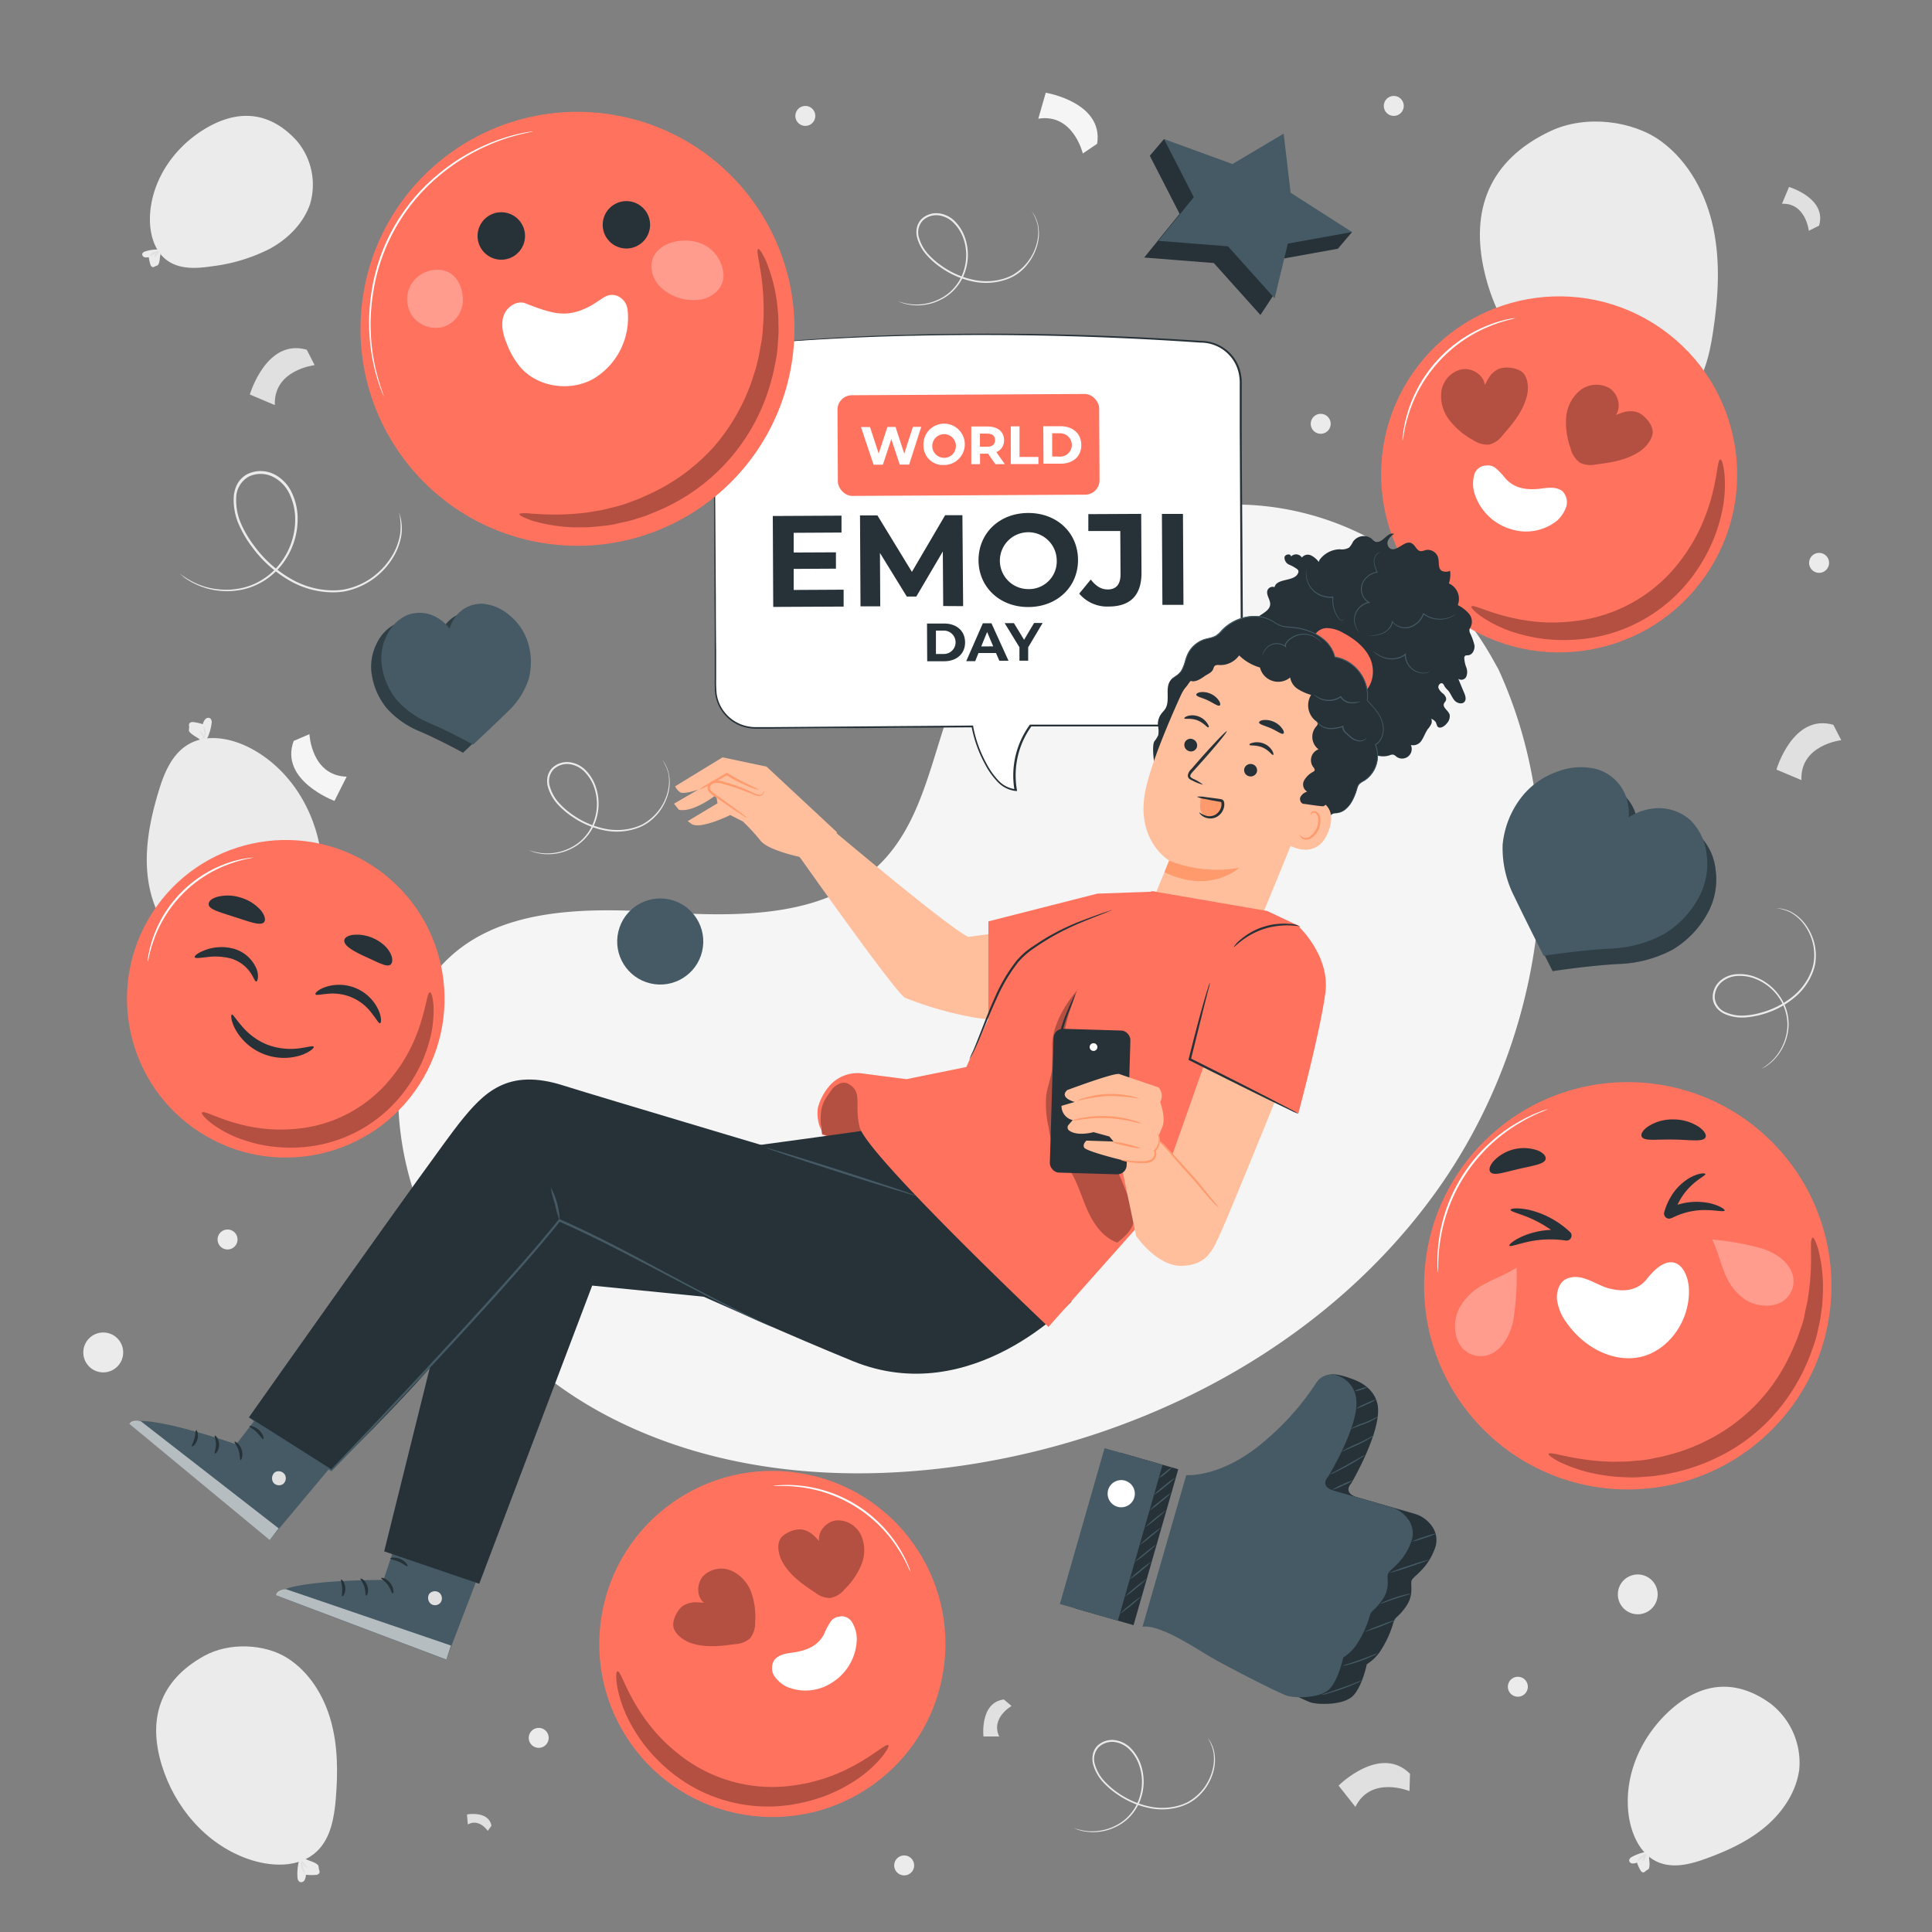 <svg xmlns="http://www.w3.org/2000/svg" viewBox="0 0 500 500"><rect x="0" y="0" width="500" height="500" fill="#808080" stroke="none"/><g id="background-complete"><path d="M457.06,472.61c4.41-3.77,7.84-8.95,8.59-14.71a19.38,19.38,0,0,0-7.42-17c-9.23-6.7-18.12-5.35-25.94,1.66-7.34,6.59-11.82,16.33-10.91,26.15.5,5.44,2.94,11.34,8,13.33,4,1.55,8.43.33,12.43-1.14C447.29,478.89,452.64,476.39,457.06,472.61Z" style="fill:#ebebeb"></path><path d="M425.69,479.34a11.69,11.69,0,0,0-3.37,1.24,1.23,1.23,0,0,0-.7.86.89.89,0,0,0,.81.82,2.6,2.6,0,0,0,1.22-.23,10.2,10.2,0,0,0,.85,1.91c.16.28.36.58.68.62a.75.75,0,0,0,.66-.29c.16-.19.83-.48.91-.72.33-1,0-2.06.05-3.15" style="fill:#ebebeb"></path><path d="M423.89,481.66c-.13-.06.1-.72.73-1.26s1.32-.67,1.37-.53-.46.47-1,.94S424,481.74,423.89,481.66Z" style="fill:#e0e0e0"></path><path d="M425.22,481.69c-.15,0-.19-.53.07-1.07s.68-.83.79-.73-.07.5-.29,1S425.37,481.71,425.22,481.69Z" style="fill:#e0e0e0"></path><path d="M69.91,64.34c4.61-2.54,8.6-6.51,10.32-11.49a17.58,17.58,0,0,0-3.47-16.46c-7-7.64-15.11-8.07-23.34-3.27-7.73,4.5-13.49,12.33-14.49,21.22-.55,4.93.54,10.61,4.7,13.31,3.23,2.1,7.42,1.84,11.24,1.26A44.67,44.67,0,0,0,69.91,64.34Z" style="fill:#ebebeb"></path><path d="M40.81,64.57a10.29,10.29,0,0,0-3.21.49c-.33.11-.69.29-.78.62a.8.8,0,0,0,.56.88,2.27,2.27,0,0,0,1.13,0,9.78,9.78,0,0,0,.4,1.86,1,1,0,0,0,.49.67A.65.65,0,0,0,40,69c.18-.14.83-.27.94-.47.49-.86.35-1.84.62-2.79" style="fill:#ebebeb"></path><path d="M38.79,66.3c-.1-.08.22-.62.89-1S41,65,41,65.09s-.49.33-1.07.66S38.89,66.39,38.79,66.3Z" style="fill:#e0e0e0"></path><path d="M40,66.57c-.13,0-.07-.5.26-.94s.75-.61.83-.5-.16.43-.44.8S40.1,66.62,40,66.57Z" style="fill:#e0e0e0"></path><path d="M443.44,59.18c-1.83-8.81-6.3-17.32-13.56-22.63s-19.45-6.94-28.61-2.63c-16,7.53-20.78,20.59-17.1,36.44,3.46,14.88,13.34,28.24,27.34,34.33,7.77,3.39,17.59,4.48,24.09-1,5.07-4.22,6.74-11.2,7.72-17.71C444.67,77.13,445.27,68,443.44,59.18Z" style="fill:#ebebeb"></path><path d="M429.16,106.78a18,18,0,0,0-.83,5.5,1.84,1.84,0,0,0,.64,1.58,1.35,1.35,0,0,0,1.71-.47,3.82,3.82,0,0,0,.6-1.84,16,16,0,0,0,3.24.29,1.67,1.67,0,0,0,1.34-.47,1.15,1.15,0,0,0,.1-1.11c-.15-.37,0-1.49-.3-1.78-1.15-1.22-2.83-1.49-4.24-2.41" style="fill:#ebebeb"></path><path d="M431,111a4.32,4.32,0,0,1-.87-4.19,12.74,12.74,0,0,1,.36,2.11A13.64,13.64,0,0,1,431,111Z" style="fill:#e0e0e0"></path><path d="M432,109.17c-.08.11-.73-.26-1.25-1s-.67-1.47-.55-1.51.47.55.95,1.22S432.08,109.06,432,109.17Z" style="fill:#e0e0e0"></path><path d="M38.07,225.12c.45,6.73,2.9,13.52,7.75,18.22a22.51,22.51,0,0,0,21,4.89c12.66-3.95,17.57-13.17,16.46-25.33-1-11.41-7-22.36-16.79-28.33-5.42-3.31-12.61-5.13-18-1.77-4.2,2.62-6.16,7.63-7.56,12.38C39,211.65,37.62,218.38,38.07,225.12Z" style="fill:#ebebeb"></path><path d="M53.58,191.2a13.29,13.29,0,0,0,1.18-4,1.4,1.4,0,0,0-.31-1.25,1,1,0,0,0-1.32.18,2.89,2.89,0,0,0-.64,1.3,12,12,0,0,0-2.37-.54,1.23,1.23,0,0,0-1,.21.84.84,0,0,0-.18.81c.07.29-.13,1.11,0,1.35.73,1,1.94,1.4,2.9,2.23" style="fill:#ebebeb"></path><path d="M52.67,187.91a2.32,2.32,0,0,1,.54,1.58,2.36,2.36,0,0,1-.32,1.63,9.66,9.66,0,0,1,0-1.61A10,10,0,0,1,52.67,187.91Z" style="fill:#e0e0e0"></path><path d="M51.72,189.14c.07-.07.52.27.83.87s.35,1.16.25,1.18-.29-.46-.58-1S51.65,189.21,51.72,189.14Z" style="fill:#e0e0e0"></path><path d="M85.64,445.37c-1.81-6.51-5.58-12.66-11.28-16.27s-14.92-4.22-21.56-.53C41.22,435,38.28,445,41.83,456.71c3.34,11,11.4,20.47,22.19,24.33,6,2.14,13.39,2.47,18-1.92,3.58-3.41,4.48-8.72,4.89-13.65C87.46,458.74,87.45,451.87,85.64,445.37Z" style="fill:#ebebeb"></path><path d="M77.34,481.72a13.53,13.53,0,0,0-.35,4.16,1.42,1.42,0,0,0,.56,1.15,1,1,0,0,0,1.26-.44,3,3,0,0,0,.36-1.41,11.62,11.62,0,0,0,2.43.05,1.26,1.26,0,0,0,1-.41.86.86,0,0,0,0-.84c-.12-.26-.1-1.11-.31-1.31-.92-.86-2.19-1-3.29-1.6" style="fill:#ebebeb"></path><path d="M78.9,484.76c-.08.06-.6-.53-.85-1.44a2.3,2.3,0,0,1,0-1.66,13.74,13.74,0,0,1,.37,1.56A10.8,10.8,0,0,1,78.9,484.76Z" style="fill:#e0e0e0"></path><path d="M79.58,483.37c0,.08-.56-.17-1-.69s-.58-1.07-.48-1.1.37.39.77.86S79.64,483.28,79.58,483.37Z" style="fill:#e0e0e0"></path><path d="M312.55,449.76s.06.06.16.2l.42.61a9.36,9.36,0,0,1,1.07,2.66,11.08,11.08,0,0,1,0,4.52,13.85,13.85,0,0,1-2.51,5.45,13.55,13.55,0,0,1-2.49,2.47,13.22,13.22,0,0,1-1.56,1,15.07,15.07,0,0,1-1.79.77,16.06,16.06,0,0,1-8.31.5,22.3,22.3,0,0,1-8.47-3.63,20.47,20.47,0,0,1-3.71-3.22,11.18,11.18,0,0,1-2.45-4.44,5.75,5.75,0,0,1-.08-2.61A4.56,4.56,0,0,1,284,451.8a5.58,5.58,0,0,1,4.69-1.43,7.15,7.15,0,0,1,4.17,2.29,11.11,11.11,0,0,1,2.35,3.91,13.54,13.54,0,0,1,.22,8.31,12.63,12.63,0,0,1-3.89,6.11,12,12,0,0,1-2.67,1.75,12.57,12.57,0,0,1-2.67,1,13.12,13.12,0,0,1-4.51.36,12.26,12.26,0,0,1-2.8-.59l-.69-.28a.7.7,0,0,1-.23-.11,15.51,15.51,0,0,0,3.73.79,13.4,13.4,0,0,0,4.43-.44,12.66,12.66,0,0,0,2.6-1,12.14,12.14,0,0,0,2.58-1.73,12.36,12.36,0,0,0,3.73-6,13.1,13.1,0,0,0-.26-8,10.54,10.54,0,0,0-2.26-3.74,6.68,6.68,0,0,0-3.89-2.14,5.09,5.09,0,0,0-4.28,1.3,4.52,4.52,0,0,0-1,4.42,10.72,10.72,0,0,0,2.34,4.24,20.24,20.24,0,0,0,3.61,3.14,22,22,0,0,0,8.28,3.58,15.65,15.65,0,0,0,8.09-.44,12.76,12.76,0,0,0,1.74-.73,12.41,12.41,0,0,0,1.52-1,13.25,13.25,0,0,0,2.45-2.39,13.64,13.64,0,0,0,2.51-5.29,11.12,11.12,0,0,0,.11-4.42A11.39,11.39,0,0,0,312.55,449.76Z" style="fill:#ebebeb"></path><path d="M171.43,196.72s.06.06.16.19l.42.62a9.4,9.4,0,0,1,1.07,2.65,11.13,11.13,0,0,1,0,4.53,13.85,13.85,0,0,1-2.51,5.45,13.55,13.55,0,0,1-2.49,2.47,13.22,13.22,0,0,1-1.56,1,13.68,13.68,0,0,1-1.8.76,15.94,15.94,0,0,1-8.31.51,22.48,22.48,0,0,1-8.46-3.63,20.47,20.47,0,0,1-3.71-3.22,11.18,11.18,0,0,1-2.45-4.44,5.76,5.76,0,0,1-.08-2.61,4.56,4.56,0,0,1,1.23-2.28,5.58,5.58,0,0,1,4.69-1.43,7.15,7.15,0,0,1,4.17,2.29,11.11,11.11,0,0,1,2.35,3.91,13.54,13.54,0,0,1,.22,8.31,12.63,12.63,0,0,1-3.89,6.11,12,12,0,0,1-2.67,1.75,12.77,12.77,0,0,1-2.67,1,13.37,13.37,0,0,1-4.51.36,12.83,12.83,0,0,1-2.8-.59l-.69-.28c-.16-.06-.24-.1-.23-.11a15.51,15.51,0,0,0,3.73.79,13.4,13.4,0,0,0,4.43-.44,12.88,12.88,0,0,0,2.6-1,12.14,12.14,0,0,0,2.58-1.73,12.36,12.36,0,0,0,3.73-6,13.14,13.14,0,0,0-.26-8,10.59,10.59,0,0,0-2.26-3.73,6.68,6.68,0,0,0-3.89-2.14,5.08,5.08,0,0,0-4.28,1.3,4.52,4.52,0,0,0-1,4.42,10.78,10.78,0,0,0,2.34,4.24,19.9,19.9,0,0,0,3.61,3.14,22,22,0,0,0,8.28,3.58,15.66,15.66,0,0,0,8.09-.44,15.91,15.91,0,0,0,1.74-.73,12.41,12.41,0,0,0,1.52-1,13.16,13.16,0,0,0,5-7.68,11.17,11.17,0,0,0,.11-4.43A11.39,11.39,0,0,0,171.43,196.72Z" style="fill:#ebebeb"></path><path d="M267,54.66s.06.07.15.2l.42.62a9.4,9.4,0,0,1,1.07,2.65,11.13,11.13,0,0,1,0,4.53,13.85,13.85,0,0,1-2.51,5.45,11.76,11.76,0,0,1-5.84,4.27,16,16,0,0,1-8.31.51,22.32,22.32,0,0,1-8.47-3.64A20,20,0,0,1,239.81,66a11.18,11.18,0,0,1-2.45-4.44,5.76,5.76,0,0,1-.08-2.61,4.56,4.56,0,0,1,1.23-2.28,5.58,5.58,0,0,1,4.69-1.43,7.15,7.15,0,0,1,4.17,2.29,11,11,0,0,1,2.35,3.91,13.54,13.54,0,0,1,.22,8.31,12.63,12.63,0,0,1-3.89,6.11,12,12,0,0,1-2.67,1.75,12.57,12.57,0,0,1-2.67,1,13.37,13.37,0,0,1-4.51.36,12.83,12.83,0,0,1-2.8-.59l-.69-.28a.7.7,0,0,1-.23-.11,15.51,15.51,0,0,0,3.73.79,13.4,13.4,0,0,0,4.43-.44,12.66,12.66,0,0,0,2.6-1,12.14,12.14,0,0,0,2.58-1.73,12.36,12.36,0,0,0,3.73-6,13.14,13.14,0,0,0-.26-8A10.59,10.59,0,0,0,247,57.9a6.68,6.68,0,0,0-3.89-2.14,5.09,5.09,0,0,0-4.28,1.3,4.52,4.52,0,0,0-1,4.42,10.78,10.78,0,0,0,2.34,4.24,20.24,20.24,0,0,0,3.61,3.14,22.05,22.05,0,0,0,8.28,3.58,15.65,15.65,0,0,0,8.09-.44,14.41,14.41,0,0,0,1.74-.73,12.41,12.41,0,0,0,1.52-1,13.16,13.16,0,0,0,5-7.68,11,11,0,0,0,.11-4.43A12.06,12.06,0,0,0,267,54.66Z" style="fill:#ebebeb"></path><path d="M103.29,132.68a1.65,1.65,0,0,1,.12.34c.08.27.17.6.28,1a12.94,12.94,0,0,1,.25,4,15.69,15.69,0,0,1-2.06,6,18.91,18.91,0,0,1-10.23,8.37,19.24,19.24,0,0,1-2.56.68,19,19,0,0,1-2.74.23,22.63,22.63,0,0,1-11.34-3,31.43,31.43,0,0,1-9.71-8.65,29,29,0,0,1-3.53-6,15.82,15.82,0,0,1-1.28-7,8.27,8.27,0,0,1,1-3.52,6.37,6.37,0,0,1,2.67-2.5,7.89,7.89,0,0,1,6.92.17,10.09,10.09,0,0,1,4.55,4.94,15.53,15.53,0,0,1,1.4,6.28,19.16,19.16,0,0,1-3.42,11.21,17.82,17.82,0,0,1-7.94,6.44,17,17,0,0,1-4.36,1.15,18.12,18.12,0,0,1-4,.11,18.68,18.68,0,0,1-6.21-1.53,18.1,18.1,0,0,1-3.48-2l-.8-.68a2,2,0,0,1-.26-.25,22.06,22.06,0,0,0,4.65,2.72,18.62,18.62,0,0,0,6.12,1.39,17.49,17.49,0,0,0,3.92-.16,16.73,16.73,0,0,0,4.23-1.16,17.42,17.42,0,0,0,7.65-6.32,18.5,18.5,0,0,0,3.26-10.87,15.16,15.16,0,0,0-1.36-6,9.45,9.45,0,0,0-4.25-4.6,7.17,7.17,0,0,0-6.31-.17,6.38,6.38,0,0,0-3.34,5.46,15.16,15.16,0,0,0,1.23,6.72,28.42,28.42,0,0,0,3.44,5.81,31,31,0,0,0,9.47,8.5,22,22,0,0,0,11,3,17.87,17.87,0,0,0,2.65-.2,20,20,0,0,0,2.48-.64,18.9,18.9,0,0,0,4.33-2.1,19.33,19.33,0,0,0,5.73-6,15.71,15.71,0,0,0,2.13-5.88A16.41,16.41,0,0,0,103.29,132.68Z" style="fill:#ebebeb"></path><path d="M459.76,235.05H460l.74.07a9.37,9.37,0,0,1,2.74.84,11.35,11.35,0,0,1,3.48,2.89,13.87,13.87,0,0,1,2.63,5.39,13.3,13.3,0,0,1,.34,3.5,12,12,0,0,1-.19,1.86,12.92,12.92,0,0,1-.54,1.88,15.92,15.92,0,0,1-4.87,6.75,22.2,22.2,0,0,1-8.17,4.26,21.32,21.32,0,0,1-4.83.84,11.26,11.26,0,0,1-5-.92,5.87,5.87,0,0,1-2.07-1.59,4.61,4.61,0,0,1-1-2.39,5.62,5.62,0,0,1,1.86-4.55,7.21,7.21,0,0,1,4.42-1.77,11.16,11.16,0,0,1,4.51.65,13.55,13.55,0,0,1,6.57,5.09,12.61,12.61,0,0,1,2.27,6.88,12.44,12.44,0,0,1-.33,3.17,12.69,12.69,0,0,1-.94,2.69,13.27,13.27,0,0,1-2.57,3.73,12.91,12.91,0,0,1-2.23,1.79l-.65.36c-.15.08-.23.11-.23.1a15.79,15.79,0,0,0,3-2.39,13.33,13.33,0,0,0,2.46-3.71,12.49,12.49,0,0,0,.88-2.63,12,12,0,0,0,.29-3.1,12.32,12.32,0,0,0-2.26-6.66,13.13,13.13,0,0,0-6.38-4.89,10.69,10.69,0,0,0-4.33-.61,6.72,6.72,0,0,0-4.12,1.66,5.11,5.11,0,0,0-1.7,4.14,4.54,4.54,0,0,0,2.78,3.58,10.58,10.58,0,0,0,4.76.87A19.6,19.6,0,0,0,456,262a21.88,21.88,0,0,0,8-4.14,15.62,15.62,0,0,0,4.78-6.55,12.25,12.25,0,0,0,.53-1.8,12.68,12.68,0,0,0,.2-1.81,13.46,13.46,0,0,0-.3-3.4,13.63,13.63,0,0,0-2.5-5.29,11.27,11.27,0,0,0-3.36-2.9A11.83,11.83,0,0,0,459.76,235.05Z" style="fill:#ebebeb"></path><path d="M429,412.62a5.15,5.15,0,1,1-5.15-5.15A5.15,5.15,0,0,1,429,412.62Z" style="fill:#ebebeb"></path><path d="M201.2,274.82a5.15,5.15,0,1,1-5.15-5.15A5.15,5.15,0,0,1,201.2,274.82Z" style="fill:#ebebeb"></path><path d="M31.88,350a5.16,5.16,0,1,1-5.16-5.15A5.15,5.15,0,0,1,31.88,350Z" style="fill:#ebebeb"></path><path d="M370.32,239.82a2.58,2.58,0,1,1-2.57-2.58A2.57,2.57,0,0,1,370.32,239.82Z" style="fill:#ebebeb"></path><path d="M344.38,109.68a2.58,2.58,0,1,1-2.58-2.58A2.59,2.59,0,0,1,344.38,109.68Z" style="fill:#ebebeb"></path><path d="M363.29,27.41a2.58,2.58,0,1,1-2.57-2.58A2.58,2.58,0,0,1,363.29,27.41Z" style="fill:#ebebeb"></path><path d="M61.47,320.77a2.58,2.58,0,1,1-2.57-2.57A2.57,2.57,0,0,1,61.47,320.77Z" style="fill:#ebebeb"></path><path d="M142,449.76a2.58,2.58,0,1,1-2.58-2.58A2.57,2.57,0,0,1,142,449.76Z" style="fill:#ebebeb"></path><path d="M236.58,482.76a2.58,2.58,0,1,1-2.58-2.57A2.58,2.58,0,0,1,236.58,482.76Z" style="fill:#ebebeb"></path><path d="M255.84,372.87a2.58,2.58,0,1,1-2.58-2.58A2.57,2.57,0,0,1,255.84,372.87Z" style="fill:#ebebeb"></path><path d="M338,320.77a2.58,2.58,0,1,1-2.58-2.57A2.57,2.57,0,0,1,338,320.77Z" style="fill:#ebebeb"></path><path d="M395.4,436.53a2.58,2.58,0,1,1-2.58-2.58A2.57,2.57,0,0,1,395.4,436.53Z" style="fill:#ebebeb"></path><path d="M473.36,145.66a2.58,2.58,0,1,1-2.57-2.57A2.57,2.57,0,0,1,473.36,145.66Z" style="fill:#ebebeb"></path><path d="M211,30a2.58,2.58,0,1,1-2.58-2.58A2.58,2.58,0,0,1,211,30Z" style="fill:#ebebeb"></path><path d="M280.23,39.72s-2.48-10.47-11.52-9L270.64,24s15,2.45,13.3,13.21Z" style="fill:#f5f5f5"></path><path d="M80.08,190s.48,10.75,9.64,11l-3.16,6.27S72.25,202,76,191.75Z" style="fill:#f5f5f5"></path><path d="M476.51,191.56s-10.7,1.19-10.3,10.34l-6.47-2.73s4.26-14.62,14.73-11.59Z" style="fill:#e0e0e0"></path><path d="M364.77,463.53s-9.94-4.12-14,4.09l-4.35-5.51s10.77-10.76,18.49-3.06Z" style="fill:#e0e0e0"></path><path d="M302.47,344.26s6.66,8.45,14.22,3.28l1.1,6.94s-14.66,4.11-17.62-6.38Z" style="fill:#e0e0e0"></path><path d="M180,361.88s-8.78.09-9.24,7.51l-5-2.73s4.71-11.45,12.94-8.16Z" style="fill:#e0e0e0"></path><path d="M126.23,473.83s-2.22-3.33-5.16-1.66l-.21-2.59s5.54-1.06,6.34,2.9Z" style="fill:#e0e0e0"></path><path d="M261.79,441.51s-5.47,3.09-3.19,7.89l-4.08,0s-1-8.79,5.28-9.58Z" style="fill:#e0e0e0"></path><path d="M81.43,94.5s-10.7,1.19-10.3,10.34l-6.47-2.74s4.26-14.62,14.73-11.59Z" style="fill:#e0e0e0"></path><path d="M371,281.61s-6.95,2.12-5.54,8.14l-4.64-1s1-10.23,8.33-9.52Z" style="fill:#e0e0e0"></path><path d="M468.12,59.73s-.77-7.23-6.94-7L463,48.39s9.86,2.91,7.78,10Z" style="fill:#e0e0e0"></path></g><g id="background-simple"><path d="M387.79,173.21l-1.68-3c-14.14-25-40.6-40.54-69-39.6a74.12,74.12,0,0,0-10.9,1.17c-25.94,4.75-49,23.57-59,48.26-5.91,14.52-7.94,31.38-18.67,42.73-14,14.77-36.9,14.56-57,13.33s-43.1-1.39-57,13.44c-8.7,9.29-11.78,22.77-11.48,35.56.78,33.88,23.44,64.82,53,80.74s64.76,18.33,97.76,12.7c46.22-7.89,90.68-32,118.12-70.52S407.53,216.24,387.79,173.21Z" style="fill:#f5f5f5"></path></g><g id="speech-bubble"><path d="M195,89.07c36.47-3.35,75.24-3.25,115.69-.62a10.33,10.33,0,0,1,10.38,10.27l.42,78.68a10.33,10.33,0,0,1-10.27,10.38c-14.89-.28-29.72-.2-44.48,0a22,22,0,0,0-3.86,16.69c-2.95-.18-5.22-2.64-6.8-5.14A32.43,32.43,0,0,1,251.68,188c-18.8.29-37.51.61-56.11.41a10.32,10.32,0,0,1-10.37-10.27l-.42-78.68A10.32,10.32,0,0,1,195,89.07Z" style="fill:#fff"></path><path d="M195,89.07l-.8.07a10.8,10.8,0,0,0-2.32.48,10.55,10.55,0,0,0-3.37,1.88,10.31,10.31,0,0,0-3,4.29,9.81,9.81,0,0,0-.62,3.09c-.05,1.12,0,2.3,0,3.54q0,3.7.07,8.06c0,5.81.08,12.46.14,19.87s.1,15.58.16,24.43q0,6.63.08,13.77c0,2.37,0,4.79,0,7.24a32.1,32.1,0,0,0,.12,3.68,10.05,10.05,0,0,0,1.15,3.48,10.17,10.17,0,0,0,5.67,4.7,11,11,0,0,0,3.8.52l4,0,16.44-.13,35.12-.27h.21l0,.2a32.44,32.44,0,0,0,3.43,9.6,19.77,19.77,0,0,0,3,4.3,7.15,7.15,0,0,0,4.54,2.37l-.26.3a22.3,22.3,0,0,1,3.9-16.89l.08-.11h41.29c1.38,0,2.82,0,4.16-.05a10,10,0,0,0,8.78-7.27,12.66,12.66,0,0,0,.38-4c0-1.37,0-2.73,0-4.09-.05-10.85-.11-21.47-.16-31.79s-.1-20.33-.15-30q0-3.63,0-7.18c0-1.18,0-2.36,0-3.53a12.39,12.39,0,0,0-.34-3.41,10.09,10.09,0,0,0-9.81-7.55h0a817.57,817.57,0,0,0-83.94-1.52c-10.11.38-18.05.89-23.45,1.29l-6.17.47c-1.4.11-2.12.15-2.12.15s.72-.09,2.12-.22,3.46-.33,6.16-.54c5.4-.44,13.33-1,23.45-1.41a803.05,803.05,0,0,1,84,1.33h0a10.56,10.56,0,0,1,6.41,2.14A10.4,10.4,0,0,1,321,96.11a12.73,12.73,0,0,1,.36,3.52c0,1.18,0,2.36,0,3.54q0,3.56,0,7.17c0,9.66.11,19.68.17,30s.12,20.93.18,31.79c0,1.36,0,2.72,0,4.08a13.52,13.52,0,0,1-.4,4.14,10.54,10.54,0,0,1-9.24,7.65c-1.44.1-2.8,0-4.21,0H266.78l.21-.11a21.76,21.76,0,0,0-3.82,16.5l.06.32-.33,0a7.61,7.61,0,0,1-4.87-2.53,19.81,19.81,0,0,1-3.11-4.41,33.16,33.16,0,0,1-3.48-9.75l.25.21-35.13.24-16.44.11-4,0a11.45,11.45,0,0,1-3.94-.54,10.45,10.45,0,0,1-7.09-8.54,33.76,33.76,0,0,1-.12-3.74c0-2.45,0-4.87,0-7.24,0-4.75,0-9.35-.06-13.77,0-8.85-.07-17-.1-24.43s0-14.06-.08-19.86q0-4.36,0-8.07c0-1.24,0-2.41,0-3.54a9.86,9.86,0,0,1,.66-3.15,10.27,10.27,0,0,1,8.86-6.64Z" style="fill:#263238"></path></g><g id="text-2"><path d="M218.33,152.61l0,4.37-18.22.09L200,133.54l17.78-.09,0,4.37-12.37.07,0,5.1,10.93-.05,0,4.23-10.93.06,0,5.45Z" style="fill:#263238"></path><path d="M244.1,156.84,244,142.72l-6.86,11.67h-2.46l-6.95-11.29.08,13.82-5.11,0-.13-23.53,4.51,0L236,148l8.6-14.66,4.47,0,.19,23.53Z" style="fill:#263238"></path><path d="M253.24,145c0-7,5.38-12.2,12.81-12.24s12.9,5.07,12.94,12.1-5.41,12.2-12.81,12.24S253.28,152,253.24,145Zm20.24-.11a7.36,7.36,0,1,0-7.32,7.57A7.18,7.18,0,0,0,273.48,144.92Z" style="fill:#263238"></path><path d="M279.3,153.63l3-3.65c1.29,1.71,2.7,2.57,4.38,2.57,2.19,0,3.32-1.33,3.31-3.92l-.06-11.2-8.27,0,0-4.37,13.68-.07.08,15.26c0,5.81-2.88,8.69-8.43,8.72A9.48,9.48,0,0,1,279.3,153.63Z" style="fill:#263238"></path><path d="M300.7,133l5.45,0,.13,23.53-5.45,0Z" style="fill:#263238"></path><path d="M239.91,161.37l4.44,0c3.19,0,5.39,1.89,5.41,4.85s-2.17,4.89-5.36,4.91l-4.44,0Zm4.37,7.88a3,3,0,1,0,0-6.05h-2.06l0,6.06Z" style="fill:#263238"></path><path d="M257.76,169l-4.53,0-.85,2.1h-2.32l4.3-9.79h2.23L261,171h-2.37Zm-.72-1.72-1.57-3.73-1.53,3.75Z" style="fill:#263238"></path><path d="M266.09,167.53l0,3.46h-2.26l0-3.48L260,161.26h2.4l2.63,4.32,2.59-4.35h2.21Z" style="fill:#263238"></path></g><g id="text-1"><rect x="216.78" y="102.14" width="67.72" height="26.06" rx="3.73" transform="translate(-0.61 1.34) rotate(-0.31)" style="fill:#FF725E"></rect><path d="M238.42,110.47l-3.14,9.77-2.43,0-2.18-6.6-2.18,6.62h-2.41l-3.26-9.74h2.34l2.24,6.85,2.27-6.88h2.09l2.26,6.91,2.24-6.93Z" style="fill:#fff"></path><path d="M239,115.34a5.35,5.35,0,1,1,5.37,5A5,5,0,0,1,239,115.34Zm8.39,0a3.06,3.06,0,1,0-3,3.14A3,3,0,0,0,247.37,115.3Z" style="fill:#fff"></path><path d="M257.61,120.13l-1.9-2.71h-2.08l0,2.72h-2.26l0-9.76,4.22,0c2.61,0,4.25,1.33,4.26,3.52a3.18,3.18,0,0,1-2,3.1l2.2,3.12Zm-2.16-7.91h-1.84v3.4h1.84c1.39,0,2.08-.65,2.07-1.71S256.83,112.21,255.45,112.22Z" style="fill:#fff"></path><path d="M261.59,110.34h2.26l0,7.92,4.89,0v1.84l-7.15,0Z" style="fill:#fff"></path><path d="M270,110.3l4.43,0c3.2,0,5.4,1.9,5.41,4.86S277.69,120,274.5,120l-4.44,0Zm4.36,7.88a3,3,0,1,0,0-6.05h-2.06l0,6Z" style="fill:#fff"></path></g><g id="Icons"><path d="M442.34,235.55A18.06,18.06,0,0,0,444,225.14a14.59,14.59,0,0,0-4.11-8.81,12.24,12.24,0,0,0-9.79-3.11,15.1,15.1,0,0,0-6.27,2.27,12.88,12.88,0,0,0-.83-5.71,11.58,11.58,0,0,0-7.46-6.76,16.69,16.69,0,0,0-10.15.64,20.18,20.18,0,0,0-9,6.24,23.52,23.52,0,0,0-5.19,12.7,27.52,27.52,0,0,0,3,13.35c3.22,6.74,7.62,15.38,7.62,15.38s9.3-1.43,17.1-1.85a32,32,0,0,0,13.9-3.68A24.83,24.83,0,0,0,442.34,235.55Z" style="fill:#455a64"></path><g style="opacity:0.3"><path d="M442.34,235.55A18.06,18.06,0,0,0,444,225.14a14.59,14.59,0,0,0-4.11-8.81,12.24,12.24,0,0,0-9.79-3.11,15.1,15.1,0,0,0-6.27,2.27,12.88,12.88,0,0,0-.83-5.71,11.58,11.58,0,0,0-7.46-6.76,16.69,16.69,0,0,0-10.15.64,20.18,20.18,0,0,0-9,6.24,23.52,23.52,0,0,0-5.19,12.7,27.52,27.52,0,0,0,3,13.35c3.22,6.74,7.62,15.38,7.62,15.38s9.3-1.43,17.1-1.85a32,32,0,0,0,13.9-3.68A24.83,24.83,0,0,0,442.34,235.55Z"></path></g><path d="M440,231.58a18.08,18.08,0,0,0,1.68-10.41,14.63,14.63,0,0,0-4.1-8.81,12.31,12.31,0,0,0-9.79-3.12,15,15,0,0,0-6.28,2.28,12.74,12.74,0,0,0-.83-5.71,11.55,11.55,0,0,0-7.46-6.76,16.69,16.69,0,0,0-10.15.64,20.16,20.16,0,0,0-9,6.23,23.63,23.63,0,0,0-5.19,12.71,27.52,27.52,0,0,0,3,13.35c3.23,6.74,7.62,15.38,7.62,15.38s9.3-1.43,17.11-1.85a31.84,31.84,0,0,0,13.89-3.69A24.74,24.74,0,0,0,440,231.58Z" style="fill:#455a64"></path><path d="M96.12,173.89a13.29,13.29,0,0,1,1.46-7.52,10.62,10.62,0,0,1,5-5,8.86,8.86,0,0,1,7.45.32,10.73,10.73,0,0,1,3.71,3.11,9.22,9.22,0,0,1,2-3.68,8.36,8.36,0,0,1,6.77-2.75,12.11,12.11,0,0,1,6.76,3,14.71,14.71,0,0,1,4.57,6.5,17.14,17.14,0,0,1,.36,10,20,20,0,0,1-5.37,8.35c-3.88,3.79-9,8.58-9,8.58s-6-3.3-11.21-5.53a23.28,23.28,0,0,1-8.55-6A18.15,18.15,0,0,1,96.12,173.89Z" style="fill:#455a64"></path><g style="opacity:0.3"><path d="M96.12,173.89a13.29,13.29,0,0,1,1.46-7.52,10.62,10.62,0,0,1,5-5,8.86,8.86,0,0,1,7.45.32,10.73,10.73,0,0,1,3.71,3.11,9.22,9.22,0,0,1,2-3.68,8.36,8.36,0,0,1,6.77-2.75,12.11,12.11,0,0,1,6.76,3,14.71,14.71,0,0,1,4.57,6.5,17.14,17.14,0,0,1,.36,10,20,20,0,0,1-5.37,8.35c-3.88,3.79-9,8.58-9,8.58s-6-3.3-11.21-5.53a23.28,23.28,0,0,1-8.55-6A18.15,18.15,0,0,1,96.12,173.89Z"></path></g><path d="M98.75,171.78a13.2,13.2,0,0,1,1.45-7.52,10.68,10.68,0,0,1,5-5,8.93,8.93,0,0,1,7.45.32,10.87,10.87,0,0,1,3.71,3.12,9.35,9.35,0,0,1,2-3.68,8.36,8.36,0,0,1,6.77-2.75,12.11,12.11,0,0,1,6.76,3,14.68,14.68,0,0,1,4.57,6.49,17.14,17.14,0,0,1,.36,10,20,20,0,0,1-5.37,8.36c-3.88,3.79-9,8.58-9,8.58s-6-3.3-11.21-5.53a23.28,23.28,0,0,1-8.55-6A18.08,18.08,0,0,1,98.75,171.78Z" style="fill:#455a64"></path><polygon points="328.55 38.91 315.3 46.77 301.24 35.99 297.57 40.31 305.28 55.34 296.12 66.65 314.13 68.07 326.2 81.52 329.39 76.66 329.62 67.37 346.24 64.37 349.91 60.05 330.34 54.2 328.55 38.91" style="fill:#263238"></polygon><polygon points="332.21 34.59 318.97 42.45 301.24 35.99 308.95 51.02 299.79 62.33 317.8 63.75 329.87 77.2 333.29 63.05 349.91 60.05 334.01 49.88 332.21 34.59" style="fill:#455a64"></polygon><circle cx="170.87" cy="243.65" r="11.14" transform="translate(-105.4 354.28) rotate(-76.78)" style="fill:#455a64"></circle><path d="M301,422.1l12-38.59s9.13.8,20.2-8.74c7.33-6.32,7.82-15.1,9.78-18.24,1.19-1.91,6-.08,8.08.79s5,2.93,5.52,6.57c.91,6.75-6.88,20-6.88,20s-2.44,2.46,1.65,3.63L366,391.74a8.26,8.26,0,0,1,4.66,3.34,6.11,6.11,0,0,1,.65,5.76c-2,5.43-5.66,7.07-6,8.24s.68,3.67-1.45,6.7-2.78,2.52-3.24,4.13a27.18,27.18,0,0,1-3.66,7.8,12.29,12.29,0,0,1-3.23,3s-1.07,5.38-3.41,8-8.94,2.5-11,1.91-15.81-7.69-19.61-9.89S305.52,421.33,301,422.1Z" style="fill:#263238"></path><path d="M295.68,421,307,381.76s9.13.8,20.2-8.74a68.46,68.46,0,0,0,13.4-15.08,4.63,4.63,0,0,1,5.68-1.89,7.07,7.07,0,0,1,4.7,6c.91,6.75-7.28,20.15-7.28,20.15s-2.44,2.46,1.65,3.63L359.88,390a8.29,8.29,0,0,1,4.66,3.35,6.11,6.11,0,0,1,.65,5.76c-2,5.43-5.66,7.07-6,8.24s.68,3.67-1.45,6.7-2.78,2.52-3.24,4.13a27.18,27.18,0,0,1-3.66,7.8,12.29,12.29,0,0,1-3.23,3s-1.07,5.38-3.41,8-8.94,2.5-11,1.91-15.81-7.69-19.61-9.89S300.17,420.28,295.68,421Z" style="fill:#455a64"></path><path d="M353.37,376.47a7.69,7.69,0,0,1-1.26.91c-.8.52-1.93,1.21-3.21,1.92s-2.47,1.3-3.33,1.71a7.28,7.28,0,0,1-1.44.58,7.68,7.68,0,0,1,1.33-.78l3.28-1.79,3.25-1.83A8.72,8.72,0,0,1,353.37,376.47Z" style="fill:#455a64"></path><path d="M355.66,371.44a5.32,5.32,0,0,1-1.15.82,29.29,29.29,0,0,1-3,1.6c-1.21.55-2.31,1-3.11,1.36a6.84,6.84,0,0,1-1.33.5,31.63,31.63,0,0,1,4.31-2.15c1.2-.56,2.27-1.09,3-1.5A7.31,7.31,0,0,1,355.66,371.44Z" style="fill:#455a64"></path><path d="M356.62,366.59a3.75,3.75,0,0,1-.93.69,14.08,14.08,0,0,1-2.51,1.21c-2,.72-3.63,1.42-3.67,1.34a14.76,14.76,0,0,1,3.56-1.63C355.09,367.46,356.56,366.5,356.62,366.59Z" style="fill:#455a64"></path><path d="M356.15,362.18a13.21,13.21,0,0,1-2.55,1.33,13.42,13.42,0,0,1-2.68,1.05,13.79,13.79,0,0,1,2.55-1.33A12.93,12.93,0,0,1,356.15,362.18Z" style="fill:#455a64"></path><path d="M353.85,359a4.85,4.85,0,0,1-1.57.66,4.36,4.36,0,0,1-1.66.35,4.71,4.71,0,0,1,1.57-.65A4.35,4.35,0,0,1,353.85,359Z" style="fill:#455a64"></path><path d="M350.25,383.07a15.38,15.38,0,0,1-2.7,1.41,14.48,14.48,0,0,1-2.84,1.12,15.38,15.38,0,0,1,2.7-1.41A14.48,14.48,0,0,1,350.25,383.07Z" style="fill:#455a64"></path><path d="M370.06,403.57a54.65,54.65,0,0,1-5.3,1.93,52.63,52.63,0,0,1-5.39,1.63,47.34,47.34,0,0,1,5.29-1.93A51.53,51.53,0,0,1,370.06,403.57Z" style="fill:#455a64"></path><path d="M371.74,396.84a17.67,17.67,0,0,1-3.14,1.22,18.31,18.31,0,0,1-3.24.92,18.63,18.63,0,0,1,3.14-1.22A18.31,18.31,0,0,1,371.74,396.84Z" style="fill:#455a64"></path><path d="M365.09,412.46c0,.09-1.78.56-3.95,1.28s-3.9,1.41-3.93,1.33a4.24,4.24,0,0,1,1.08-.57c.69-.31,1.66-.69,2.75-1.06s2.11-.63,2.84-.79A4.7,4.7,0,0,1,365.09,412.46Z" style="fill:#455a64"></path><path d="M361.32,419.22a60.79,60.79,0,0,1-8.23,3.14,31.72,31.72,0,0,1,4.06-1.72A30.32,30.32,0,0,1,361.32,419.22Z" style="fill:#455a64"></path><path d="M356.52,427.89a5.8,5.8,0,0,1-1.24.66c-.79.37-1.9.84-3.15,1.29s-2.41.79-3.25,1a5.4,5.4,0,0,1-1.39.27,7.65,7.65,0,0,1,1.33-.48c.82-.27,2-.65,3.2-1.09s2.36-.88,3.17-1.19A5.7,5.7,0,0,1,356.52,427.89Z" style="fill:#455a64"></path><path d="M352.49,434.88a6.75,6.75,0,0,1-1.46.75c-.93.42-2.23.95-3.68,1.47s-2.8.94-3.78,1.2a6.33,6.33,0,0,1-1.61.34,11.22,11.22,0,0,1,1.54-.55c1-.32,2.29-.77,3.74-1.29s2.76-1,3.7-1.37A10.79,10.79,0,0,1,352.49,434.88Z" style="fill:#455a64"></path><rect x="270.65" y="390.43" width="41.97" height="15.62" transform="translate(-171.56 568.83) rotate(-74)" style="fill:#263238"></rect><rect x="266.59" y="389.27" width="41.97" height="15.62" transform="translate(-173.38 564.09) rotate(-74)" style="fill:#455a64"></rect><path d="M293.56,387.53a3.52,3.52,0,1,1-2.42-4.35A3.53,3.53,0,0,1,293.56,387.53Z" style="fill:#fff"></path><path d="M303.16,386.28a21.82,21.82,0,0,1-2.76,2.46,22.36,22.36,0,0,1-2.95,2.2,21.72,21.72,0,0,1,2.75-2.45A22,22,0,0,1,303.16,386.28Z" style="fill:#455a64"></path><path d="M301.88,390.75a44.45,44.45,0,0,1-5.71,4.66,40.72,40.72,0,0,1,5.71-4.66Z" style="fill:#455a64"></path><path d="M300.6,395.21a22.25,22.25,0,0,1-2.76,2.45,21.25,21.25,0,0,1-2.95,2.21,42.69,42.69,0,0,1,5.71-4.66Z" style="fill:#455a64"></path><path d="M299.32,399.67a44.45,44.45,0,0,1-5.71,4.66,21.68,21.68,0,0,1,2.75-2.45A21,21,0,0,1,299.32,399.67Z" style="fill:#455a64"></path><path d="M298,404.14a23.24,23.24,0,0,1-2.76,2.45,21.63,21.63,0,0,1-2.95,2.2,22.62,22.62,0,0,1,2.75-2.45A21.34,21.34,0,0,1,298,404.14Z" style="fill:#455a64"></path><path d="M296.76,408.6a22.25,22.25,0,0,1-2.76,2.45,21.25,21.25,0,0,1-2.95,2.21,42.69,42.69,0,0,1,5.71-4.66Z" style="fill:#455a64"></path><path d="M295.48,413.06a44.45,44.45,0,0,1-5.71,4.66,21.68,21.68,0,0,1,2.75-2.45A21,21,0,0,1,295.48,413.06Z" style="fill:#455a64"></path><path d="M304.24,382.34a22.62,22.62,0,0,1-2.75,2.45,21.34,21.34,0,0,1-3,2.2,23.24,23.24,0,0,1,2.76-2.45A22.36,22.36,0,0,1,304.24,382.34Z" style="fill:#455a64"></path><path d="M303.32,379.76a7.48,7.48,0,0,1-1.58,1.51,7.75,7.75,0,0,1-1.79,1.25,7.22,7.22,0,0,1,1.59-1.5A8.24,8.24,0,0,1,303.32,379.76Z" style="fill:#455a64"></path></g><g id="Emojis"><circle cx="403.53" cy="122.8" r="46.07" transform="translate(72.23 383.87) rotate(-55.17)" style="fill:#FF725E"></circle><path d="M396.08,94.89c-1.91-2.08-5.35-2.62-8-2-2.95.65-4.66,3.07-6,5.58l4.57.6c-.84-5-6.71-7.13-10.95-5.15-4.66,2.16-6.26,8-4.63,12.58,1.7,4.8,6.09,8.66,10.75,10.56a7.07,7.07,0,0,0,7.75-1.46,35.82,35.82,0,0,0,4.65-5.55c3.08-4.26,5.42-10.47,1.82-15.12a2.5,2.5,0,0,0-3.53,0,2.55,2.55,0,0,0,0,3.53,5.67,5.67,0,0,1,.28,3.1,13.65,13.65,0,0,1-1.82,4.37,31.65,31.65,0,0,1-3,4c-.77.9-1.84,2.6-3.11,2.74-1.43.17-3.23-1.33-4.33-2.09a14.07,14.07,0,0,1-3.45-3.26c-1.66-2.32-2.46-5.75-.44-8a4.09,4.09,0,0,1,1.42-1.06,4,4,0,0,1,.59-.17c.05,0,.46,0,.21,0a1.65,1.65,0,0,1,.76,0,2.59,2.59,0,0,1,2.22,2.25c.36,2.12,3.63,2.42,4.57.6.24-.46.47-.92.72-1.37.12-.2.23-.39.36-.59,0,0,.36-.46.17-.24a3.75,3.75,0,0,1,.67-.63,3.42,3.42,0,0,1,.61-.37c-.34.15,0,0,.19,0a5.76,5.76,0,0,1,1.81,0l.68.17c.06,0,.56.23.27.09a2.3,2.3,0,0,1,.43.25c-.34-.23.14.14.2.2C394.73,100.79,398.26,97.25,396.08,94.89Z" style="fill:#FF725E"></path><path d="M384.4,120.48a3.32,3.32,0,0,0-2.95,2.73,8.65,8.65,0,0,0,.39,5.17,14,14,0,0,0,9.32,8.6,12.8,12.8,0,0,0,11.89-2.31,8.9,8.9,0,0,0,2.33-3.63,4.14,4.14,0,0,0-1-3.9c-1.36-1.11-3.38-1-5.12-.75-3.73.51-7.06.25-9.61-2.52a18.36,18.36,0,0,0-2.53-2.68,3.12,3.12,0,0,0-3.45-.4" style="fill:#fff"></path><g style="opacity:0.3"><path d="M394.31,96.65c-1.31-1.55-5.05-2-6.8-1s-2.29,2.18-3.23,4c-.35-2.67-3.31-4.53-6-4.07a6.82,6.82,0,0,0-5.22,5.49,10.08,10.08,0,0,0,2,7.6,19.43,19.43,0,0,0,6.1,5.18,6.49,6.49,0,0,0,4.29,1.2,6.27,6.27,0,0,0,3.36-2.32c2.74-3.14,5.27-6.14,6.33-10.16C395.62,100.77,395.54,98.11,394.31,96.65Z"></path></g><path d="M430.23,111.77c-.06-2.78-2-5.31-4.27-6.76-2.66-1.69-5.68-1.08-8.42,0l2.82,3.67c2.59-4.16.12-9.62-4.31-11.17-4.8-1.67-9.94,1.34-11.95,5.73-2.22,4.84-1.49,10.84.79,15.55a6.93,6.93,0,0,0,5.94,4,28.14,28.14,0,0,0,7.29-.88c5.22-1.07,11.68-4.07,12.11-10.14a2.53,2.53,0,0,0-2.5-2.5,2.55,2.55,0,0,0-2.5,2.5c-.07,1.06-1.22,2.22-2.09,2.85a14.11,14.11,0,0,1-4.53,2,39.91,39.91,0,0,1-5.19,1c-1.07.14-2.69.53-3.53-.29s-1.3-2.82-1.62-4.09a14.52,14.52,0,0,1-.45-5.25c.33-2.64,2-5.47,4.78-5.92a3.9,3.9,0,0,1,2,.16,2.55,2.55,0,0,1,1.31,1,2.48,2.48,0,0,1,.16,2.86c-1.08,1.73.74,4.48,2.82,3.67a12.67,12.67,0,0,1,2.63-.87,4.11,4.11,0,0,1,1.05,0,2.62,2.62,0,0,1,.4.11c.37.11-.4-.26.24.12a5,5,0,0,1,1.51,1.37c.05.07.38.65.4.69a1.12,1.12,0,0,1,.13.53C425.31,115,430.31,115,430.23,111.77Z" style="fill:#FF725E"></path><g style="opacity:0.3"><path d="M427.73,111.77c0-2-2.46-4.83-4.46-5.22s-3.17.11-5.07.85c1.5-2.23.52-5.59-1.77-7a6.85,6.85,0,0,0-7.55.66,10.07,10.07,0,0,0-3.56,7,19.55,19.55,0,0,0,1.13,7.93,6.51,6.51,0,0,0,2.42,3.74,6.23,6.23,0,0,0,4.05.49c4.14-.53,8-1.1,11.48-3.42C426,115.73,427.69,113.68,427.73,111.77Z"></path></g><g style="opacity:0.3"><path d="M445.22,118.9c.34,0,.8,1.24,1.06,3.64a32.74,32.74,0,0,1-.7,10.2,42.6,42.6,0,0,1-2.11,6.81,44,44,0,0,1-3.83,7.27A40.85,40.85,0,0,1,408,165.52a45.5,45.5,0,0,1-8.22-.14,42.48,42.48,0,0,1-7-1.44,33,33,0,0,1-9.28-4.29c-2-1.39-2.86-2.4-2.68-2.68.44-.73,4.92,2,12.82,3.39a48.71,48.71,0,0,0,6.46.71,47.12,47.12,0,0,0,7.4-.33,39.82,39.82,0,0,0,28.13-16.64,47.55,47.55,0,0,0,3.86-6.33,49.7,49.7,0,0,0,2.49-6C444.57,124.16,444.37,118.93,445.22,118.9Z"></path></g><path d="M392.16,82.31a12.72,12.72,0,0,1-1.75.49,39,39,0,0,0-4.68,1.55,36.19,36.19,0,0,0-21.26,23.14,39.59,39.59,0,0,0-1.16,4.79,16.67,16.67,0,0,1-.33,1.79,1.4,1.4,0,0,1,0-.47c0-.31,0-.77.13-1.35a33.11,33.11,0,0,1,1-4.87A35.26,35.26,0,0,1,385.59,84a31.55,31.55,0,0,1,4.77-1.41c.57-.14,1-.19,1.33-.24A2.09,2.09,0,0,1,392.16,82.31Z" style="fill:#fff"></path><circle cx="421.26" cy="332.76" r="52.71" transform="translate(-111.91 395.34) rotate(-45)" style="fill:#FF725E"></circle><path d="M390.62,322.38c-.16-.28,1.15-1.49,3.82-2.6a21.29,21.29,0,0,1,11.15-1.26l-1.08,2.24-.34-.29a31.05,31.05,0,0,0-9-5.56c-2.55-1-4.27-1.41-4.24-1.8s1.87-.6,4.78,0a23.35,23.35,0,0,1,10.2,5.36l.37.33a1.29,1.29,0,0,1,.11,1.83,1.27,1.27,0,0,1-1.16.42h0a27.26,27.26,0,0,0-10.21.42C392.39,322.1,390.8,322.71,390.62,322.38Z" style="fill:#263238"></path><path d="M400,300c-.18.71-1.12,1.12-2.38,1.47s-2.84.65-4.56,1.05-3.28.83-4.57,1.09-2.31.29-2.78-.28-.21-1.63.84-2.85A10.81,10.81,0,0,1,398,297.75C399.47,298.38,400.17,299.27,400,300Z" style="fill:#263238"></path><path d="M441.37,294.37c-.33.65-1.44.78-2.91.75s-3.33-.17-5.36-.21-3.86.06-5.33.06-2.56-.15-2.89-.8.25-1.7,1.73-2.7a11.7,11.7,0,0,1,6.58-1.76,11.92,11.92,0,0,1,6.49,1.94C441.13,292.67,441.7,293.74,441.37,294.37Z" style="fill:#263238"></path><path d="M446.34,313.29c-.14.36-1.76,0-4.31-.12a18.7,18.7,0,0,0-9.4,2.08l-.1,0,0,0a1.3,1.3,0,0,1-1.83-1.5,16.07,16.07,0,0,1,2.7-5.5A14,14,0,0,1,437,305c2.46-1.48,4.3-1.47,4.36-1.16s-1.42,1-3.28,2.64a16.49,16.49,0,0,0-2.81,3.27,17.08,17.08,0,0,0-2.14,4.79L431.3,313l.12-.06a16.37,16.37,0,0,1,10.84-1.6C445,311.93,446.46,313,446.34,313.29Z" style="fill:#263238"></path><g style="opacity:0.3"><path d="M392.49,328.06c-2.6,1.68-5.49,2.73-8.19,4.2a15.07,15.07,0,0,0-6.75,6.52c-1.44,3-1.41,7.24.71,9.87a6.43,6.43,0,0,0,8.47,1.27c2.63-1.67,4.24-4.93,4.93-8.34a74.1,74.1,0,0,0,.83-13.52" style="fill:#fff"></path></g><g style="opacity:0.3"><path d="M443.1,320.78c1.33,2.7,2,5.6,3.13,8.37a14.6,14.6,0,0,0,5.51,7.23c2.76,1.72,6.82,2.17,9.59.42a6.24,6.24,0,0,0,2.18-8c-1.32-2.72-4.27-4.64-7.48-5.69a72.18,72.18,0,0,0-12.93-2.32" style="fill:#fff"></path></g><path d="M437.1,334.06c0-3.09-1.34-6.79-4-7.32s-5.24,2.18-6.93,4.3c-2.4,3-6,3.4-9.84,2.38-3.46-.93-7.05-4.12-10.87-2.48-1.77.72-2.69,3.09-2.52,5.3a12.56,12.56,0,0,0,2.44,6c4.57,6.59,12.22,10.46,19.16,8.94S437.18,342.33,437.1,334.06Z" style="fill:#fff"></path><g style="opacity:0.3"><path d="M469.11,320.26c.17,0,.41.3.71,1,.15.34.31.77.49,1.29a12.55,12.55,0,0,1,.5,1.81,40.2,40.2,0,0,1,.86,12c0,1.28-.28,2.6-.44,4s-.53,2.8-.84,4.27-.77,3-1.35,4.48c-.27.76-.53,1.54-.84,2.31l-1,2.31a49.83,49.83,0,0,1-5.46,9.19A46.67,46.67,0,0,1,444,377.39a49.67,49.67,0,0,1-10.09,3.55l-2.46.54c-.82.15-1.63.24-2.42.37-1.59.27-3.16.3-4.66.43s-3,.07-4.36,0-2.73-.13-4-.35a40.4,40.4,0,0,1-11.56-3.19,12.44,12.44,0,0,1-1.68-.85c-.47-.28-.86-.52-1.17-.74-.62-.42-.9-.73-.83-.89s.5-.19,1.23-.08c.36.06.8.14,1.32.26s1.09.26,1.77.37a62.12,62.12,0,0,0,11.23,1.45c1.18.09,2.43,0,3.72,0s2.63-.17,4-.27,2.8-.32,4.24-.65c.73-.15,1.46-.28,2.2-.45l2.23-.59a49.72,49.72,0,0,0,9-3.49,46.49,46.49,0,0,0,21.1-21.21l1-2.07c.32-.68.58-1.38.87-2.06.61-1.35,1-2.73,1.48-4s.77-2.62,1-3.88.59-2.47.73-3.64a62.82,62.82,0,0,0,.79-11.3c0-.68,0-1.28,0-1.81s0-1,0-1.34C468.83,320.71,468.93,320.3,469.11,320.26Z"></path></g><path d="M400.58,287.05a20.81,20.81,0,0,1-2,.86,45.2,45.2,0,0,0-5.2,2.65,42.63,42.63,0,0,0-20.69,30.85,45.89,45.89,0,0,0-.48,5.81,18.83,18.83,0,0,1-.05,2.14,3.06,3.06,0,0,1-.07-.55c0-.36-.08-.9-.08-1.59a39.83,39.83,0,0,1,.31-5.86,41.71,41.71,0,0,1,20.88-31.12,38.88,38.88,0,0,1,5.3-2.52c.64-.26,1.16-.41,1.51-.52A1.82,1.82,0,0,1,400.58,287.05Z" style="fill:#fff"></path><circle cx="73.96" cy="258.47" r="41.09" transform="translate(-183.41 180.77) rotate(-57.23)" style="fill:#FF725E"></circle><g style="opacity:0.3"><path d="M111.28,256.81c.34,0,.73,1.15.9,3.31a28.84,28.84,0,0,1-1,9.1,36.62,36.62,0,0,1-2.15,6,39.9,39.9,0,0,1-3.74,6.36A36.52,36.52,0,0,1,76.12,297a40.21,40.21,0,0,1-7.36-.51,37.45,37.45,0,0,1-6.18-1.63,28.72,28.72,0,0,1-8.08-4.32c-1.68-1.36-2.41-2.33-2.22-2.61.47-.69,4.39,1.83,11.33,3.4a44.48,44.48,0,0,0,5.7.87,42.31,42.31,0,0,0,6.57,0,35.56,35.56,0,0,0,25.59-13.5,41.53,41.53,0,0,0,3.71-5.42,42.76,42.76,0,0,0,2.5-5.2C110.32,261.46,110.45,256.81,111.28,256.81Z"></path></g><path d="M65.61,221.9a12.6,12.6,0,0,1-1.58.36,35.56,35.56,0,0,0-4.23,1.19,32.38,32.38,0,0,0-19.94,19.67,36,36,0,0,0-1.25,4.22,9.46,9.46,0,0,1-.39,1.57,1.66,1.66,0,0,1,0-.42c0-.27.07-.68.17-1.19a28.86,28.86,0,0,1,1.1-4.3,31.41,31.41,0,0,1,20.17-19.9,29.19,29.19,0,0,1,4.31-1c.52-.09.93-.12,1.2-.15A1.35,1.35,0,0,1,65.61,221.9Z" style="fill:#fff"></path><path d="M66.3,254c-.39,0-.63-1.09-1.57-2.4a9.41,9.41,0,0,0-4.92-3.53,16.18,16.18,0,0,0-6.42-.35c-1.73.19-2.88.36-3,0s.78-1.1,2.58-1.8a12.1,12.1,0,0,1,7.61-.36,9,9,0,0,1,5.81,5.19,5.08,5.08,0,0,1,.35,2.38C66.65,253.72,66.48,254,66.3,254Z" style="fill:#263238"></path><path d="M98.36,264.8c-.37.1-.89-1-2-2.37a12.56,12.56,0,0,0-11.63-5.23c-1.76.14-2.9.46-3.08.12s.73-1.25,2.69-1.92A11.21,11.21,0,0,1,98,261.51C98.81,263.43,98.68,264.74,98.36,264.8Z" style="fill:#263238"></path><path d="M81.19,270.91c.16.28-1,1.39-3.33,2.19a14.39,14.39,0,0,1-16.92-6.66c-1.18-2.2-1.25-3.78-.94-3.87s1,1.15,2.47,2.84a16.92,16.92,0,0,0,6.7,4.95,17.1,17.1,0,0,0,8.28.95C79.64,271,81,270.57,81.19,270.91Z" style="fill:#263238"></path><path d="M100.93,249.73c-.65.33-1.53,0-2.55-.41s-2.23-1-3.72-1.69c-3-1.36-5.79-2.87-5.55-4.32.12-.7,1-1.23,2.42-1.38a10.36,10.36,0,0,1,5.33,1,10.51,10.51,0,0,1,2.63,1.76,7.26,7.26,0,0,1,1.62,2.17C101.78,248.3,101.55,249.42,100.93,249.73Z" style="fill:#263238"></path><path d="M68.32,238.68c-.49.54-1.53.45-2.83.12s-2.91-.88-4.67-1.45-3.39-1.06-4.64-1.55S54,234.77,54,234s.74-1.48,2.31-1.92a11,11,0,0,1,6.15.27,11.09,11.09,0,0,1,5.16,3.38C68.58,237,68.8,238.16,68.32,238.68Z" style="fill:#263238"></path><circle cx="199.89" cy="425.44" r="44.79" transform="translate(-252.6 552.78) rotate(-80.55)" style="fill:#FF725E"></circle><path d="M204,399.82s.32-.51.16-.31.25-.23.29-.27c-.24.21.12-.09.22-.15s.39-.23.59-.34a3.84,3.84,0,0,1,.81-.29c.22-.06.44-.12.66-.16-.34.06.09,0,.22,0s.64.06.15,0l.52.14a3.52,3.52,0,0,1,.91.46,4,4,0,0,1,.7.63c.35.35.69.72,1,1.09,1.38,1.51,4.48.41,4.27-1.77a2.26,2.26,0,0,1,1-2.34,2.68,2.68,0,0,1,2.78-.29c2.81,1.16,3.31,4.53,2.54,7.2a12.55,12.55,0,0,1-2.13,4,12.22,12.22,0,0,1-3.37,3.39c-1.24.68-2.48-.41-3.53-1.11A37.13,37.13,0,0,1,208,406.9a14.65,14.65,0,0,1-3.25-3.81,4.46,4.46,0,0,1-.51-3.87,2.53,2.53,0,0,0-1.75-3.08,2.57,2.57,0,0,0-3.07,1.75c-1.8,4.37,1.49,9.26,4.56,12.11a42.85,42.85,0,0,0,5.61,4.22c2.17,1.44,4.67,2.43,7.25,1.4,2.28-.91,4-2.9,5.53-4.8a17.42,17.42,0,0,0,3.44-6.62c1.15-4.8-.49-10.32-5.26-12.45a7.81,7.81,0,0,0-7.66.49,7.34,7.34,0,0,0-3.37,6.58l4.26-1.76c-1.88-2.05-4.13-3.9-7.09-3.75-2.64.14-5.76,1.54-7,4a2.55,2.55,0,0,0,.9,3.42A2.52,2.52,0,0,0,204,399.82Z" style="fill:#FF725E"></path><path d="M217.22,418.33a3.26,3.26,0,0,1,3.47,1.81,8.41,8.41,0,0,1,1,4.94,13.58,13.58,0,0,1-6.52,10.47,12.45,12.45,0,0,1-11.74.9,8.69,8.69,0,0,1-3.12-2.81,4,4,0,0,1,0-3.92c1-1.39,2.91-1.79,4.6-2,3.63-.49,6.69-1.59,8.37-4.84a18.06,18.06,0,0,1,1.67-3.17,3,3,0,0,1,3.13-1.26" style="fill:#fff"></path><g style="opacity:0.3"><path d="M201.79,398.56c.83-1.81,4.22-3.17,6.13-2.65s2.71,1.45,4.06,2.91c-.36-2.59,1.94-5.09,4.54-5.35a6.66,6.66,0,0,1,6.31,3.81,9.76,9.76,0,0,1,.11,7.63,19,19,0,0,1-4.38,6.42,6.26,6.26,0,0,1-3.72,2.23,6,6,0,0,1-3.74-1.31c-3.38-2.23-6.52-4.39-8.55-7.9C201.62,402.75,201,400.24,201.79,398.56Z"></path></g><path d="M176.76,420.67c0-.23,0-.25,0,0,0,0,0-.64,0-.42s.06-.28.08-.32c.06-.23.12-.45.2-.67-.08.21.08-.17.09-.19.11-.21.23-.42.36-.62a2.3,2.3,0,0,1,.53-.67c.1-.1.29-.25.06-.09a2.3,2.3,0,0,1,.4-.23,4.71,4.71,0,0,1,.9-.3,12.3,12.3,0,0,1,2.8.13c2.17.23,3.27-2.87,1.77-4.27a2.29,2.29,0,0,1-.72-2.2c0-.22.21-.71.22-.73-.11.23.38-.62.18-.34a3.12,3.12,0,0,1,1.3-1c2.33-1,4.84.29,6.27,2.49,1.71,2.66,2.09,6.42,1.63,9.51a2.08,2.08,0,0,1-1.83,2,28.79,28.79,0,0,1-5.15.65,16.8,16.8,0,0,1-6-.55,5.9,5.9,0,0,1-1.93-1,4,4,0,0,1-1.11-1.25,2.5,2.5,0,1,0-4.82,1.33c1.75,5,7.63,6.51,12.4,6.49a38,38,0,0,0,7.66-.82,6.93,6.93,0,0,0,5.4-4.7,17.91,17.91,0,0,0,.37-7.29,16,16,0,0,0-2.36-7.11c-2.62-3.92-7.46-6.38-12.11-4.56a7.77,7.77,0,0,0-4.91,5.47,7.42,7.42,0,0,0,2,7.07l1.77-4.27c-2.83-.29-5.81-.09-7.87,2.14-1.82,2-3,4.9-2.35,7.58C172.73,425.12,177.55,423.8,176.76,420.67Z" style="fill:#FF725E"></path><g style="opacity:0.3"><path d="M174.35,421.33c-.57-1.89,1.07-5.16,2.84-6s3-.71,5-.51c-2-1.7-1.92-5.1-.14-7a6.62,6.62,0,0,1,7.24-1.32,9.71,9.71,0,0,1,5.14,5.63,18.82,18.82,0,0,1,1,7.72,6.34,6.34,0,0,1-1.3,4.13,6.1,6.1,0,0,1-3.68,1.5c-4,.56-7.79,1-11.63-.25C177,424.59,174.89,423.11,174.35,421.33Z"></path></g><g style="opacity:0.3"><path d="M159.79,432.52c.82-.2,2,4.75,6.35,11.21a50.86,50.86,0,0,0,3.89,5,46.18,46.18,0,0,0,5.24,4.93,38.77,38.77,0,0,0,30.6,8.34,47.29,47.29,0,0,0,7-1.59,48.53,48.53,0,0,0,5.87-2.32c7-3.36,10.55-7,11.16-6.44.25.23-.32,1.41-1.81,3.23a31.77,31.77,0,0,1-7.58,6.44,40.9,40.9,0,0,1-6.18,3.15,43.51,43.51,0,0,1-7.68,2.26,39.73,39.73,0,0,1-34.5-9.4,43.51,43.51,0,0,1-5.47-5.85,40.39,40.39,0,0,1-3.72-5.85,31.84,31.84,0,0,1-3.27-9.4C159.35,433.89,159.46,432.58,159.79,432.52Z"></path></g><path d="M200.11,384.56a1.5,1.5,0,0,1,.46-.09c.29,0,.73-.09,1.3-.11a30.29,30.29,0,0,1,4.84.09,34.28,34.28,0,0,1,26.15,16.38,31.54,31.54,0,0,1,2.2,4.31c.23.52.36.95.46,1.23a2,2,0,0,1,.13.44,13.73,13.73,0,0,1-.78-1.59,37.62,37.62,0,0,0-2.32-4.19,35.18,35.18,0,0,0-25.88-16.21,37.2,37.2,0,0,0-4.79-.26A16.2,16.2,0,0,1,200.11,384.56Z" style="fill:#fff"></path><circle cx="149.46" cy="85.1" r="56.15" transform="translate(41.13 218.69) rotate(-80.62)" style="fill:#FF725E"></circle><path d="M135.65,62.72a6.14,6.14,0,1,1-4.25-7.56A6.14,6.14,0,0,1,135.65,62.72Z" style="fill:#263238"></path><path d="M168.24,58.34a6.13,6.13,0,1,1-6-6.29A6.13,6.13,0,0,1,168.24,58.34Z" style="fill:#263238"></path><path d="M138.76,79.56c5,1.75,8.59,2.67,14.36-.57,1.1-.61,2.43-1.65,3.54-2.23a3.65,3.65,0,0,1,3.47,0,4.34,4.34,0,0,1,2.28,3.39A18.37,18.37,0,0,1,153.64,98c-6,3.41-14.32,2.29-18.89-2.87a21,21,0,0,1-3.52-6c-1-2.35-1.69-5-.9-7.39s3.67-4.26,5.94-3.11Z" style="fill:#fff"></path><g style="opacity:0.3"><path d="M114,69.85a8,8,0,0,0-7.61,3.76,7.71,7.71,0,0,0,.52,8.44,7.48,7.48,0,0,0,8,2.48,7.27,7.27,0,0,0,4.88-6.83c0-3-1.34-7.31-5.83-7.85" style="fill:#fff"></path></g><g style="opacity:0.3"><path d="M179.09,62.4c-3.85-.59-7.74.72-9.49,3.23s-1.21,6.11,1.34,8.68a12.39,12.39,0,0,0,10.55,3.18c3.58-.73,6-3.52,5.73-6.59a9.33,9.33,0,0,0-8.13-8.5" style="fill:#fff"></path></g><g style="opacity:0.3"><path d="M196.21,64.42c.17-.07.46.24.87.91.21.34.44.76.7,1.26a13.52,13.52,0,0,1,.8,1.8,42.17,42.17,0,0,1,2.73,12.22c.17,1.33.12,2.73.17,4.18s-.11,3-.2,4.55-.32,3.19-.69,4.83c-.17.82-.31,1.67-.51,2.51s-.45,1.68-.68,2.54a51.58,51.58,0,0,1-4.19,10.34,50.71,50.71,0,0,1-25.82,23l-2.46,1c-.82.28-1.64.51-2.44.76-1.59.54-3.21.82-4.73,1.19s-3,.54-4.5.68-2.84.3-4.18.27A41.85,41.85,0,0,1,138.64,135a12.09,12.09,0,0,1-1.87-.61c-.53-.2-1-.39-1.33-.56-.7-.33-1.05-.59-1-.77s.48-.25,1.25-.25c.38,0,.85,0,1.4.07s1.18.11,1.89.12a64.27,64.27,0,0,0,11.85-.24c1.24-.09,2.51-.38,3.85-.57s2.7-.59,4.11-.92,2.85-.76,4.29-1.34c.73-.27,1.47-.51,2.21-.8l2.21-1a51.75,51.75,0,0,0,8.82-5,52.43,52.43,0,0,0,8.13-7.17,51.73,51.73,0,0,0,10.37-18.14c.24-.78.48-1.54.72-2.3s.38-1.53.57-2.28c.41-1.49.59-3,.88-4.41s.38-2.83.47-4.18.21-2.65.17-3.9a64.5,64.5,0,0,0-1-11.8c-.09-.71-.21-1.33-.32-1.87s-.17-1-.22-1.38C196,64.92,196.05,64.48,196.21,64.42Z"></path></g><path d="M138,34l-.23.07-.67.15c-.58.15-1.46.27-2.56.58a50.81,50.81,0,0,0-9.1,3.2,53.61,53.61,0,0,0-5.86,3.16,55.12,55.12,0,0,0-6.16,4.52A49,49,0,0,0,96.61,75.51a54.78,54.78,0,0,0-.7,7.6,53.28,53.28,0,0,0,.33,6.66,51,51,0,0,0,2,9.44c.3,1.1.65,1.92.83,2.49.08.27.15.48.21.66a.63.63,0,0,1,.06.22s0-.06-.11-.2l-.26-.64c-.21-.56-.59-1.37-.92-2.47a47,47,0,0,1-2.14-9.46,53.39,53.39,0,0,1-.39-6.7,54.15,54.15,0,0,1,.65-7.68,48.82,48.82,0,0,1,17-30.14,53.8,53.8,0,0,1,6.24-4.53,52.9,52.9,0,0,1,5.94-3.12,48.06,48.06,0,0,1,9.2-3.07c1.11-.28,2-.37,2.6-.48l.67-.1Z" style="fill:#fff"></path></g><g id="Character"><path d="M341.47,144.94a6.68,6.68,0,0,1,5.25-2.79,3.86,3.86,0,0,0,2.42-.43,5.42,5.42,0,0,0,1-1.5,3.39,3.39,0,0,1,4.8-.84,4.19,4.19,0,0,0,1.09.8c1.73.6,3.06-2.66,4.78-2a3.78,3.78,0,0,0-1.58,1.66,1.73,1.73,0,0,0,.5,2.09c1.69,1.1,3.73-2.21,5.55-1.36,1,.46,1.34,2,2.42,2.07a3.73,3.73,0,0,0,1.22-.28,2.8,2.8,0,0,1,3.28,2c.3,1.17-.09,2.71.92,3.37a2.59,2.59,0,0,0,2.16,0,7.21,7.21,0,0,1-.31,3.26,4.38,4.38,0,0,1,2.3,5.61,9.33,9.33,0,0,1,2.86,2.18,3.21,3.21,0,0,1,.52,3.39,3.32,3.32,0,0,0-.35.74,1.66,1.66,0,0,0,.12.88,14.82,14.82,0,0,1,1.17,3.22c.14,1.14-.52,2.51-1.67,2.58-.27,0-.57,0-.77.15a.76.76,0,0,0-.2.55,7.77,7.77,0,0,0,.52,2.41,3.31,3.31,0,0,1,0,2.42,1.41,1.41,0,0,1-2.06.56c.5,1.22,1,2.43,1.52,3.65.3.72.59,1.61.12,2.24-.61.82-2,.45-2.65-.33s-1-1.83-1.67-2.59a5.7,5.7,0,0,1-.83-.94c-.17-.28-.27-.64-.55-.81-.57-.35-1.25.48-1.09,1.12a3.52,3.52,0,0,0,1.25,1.52c.49.46.94,1.14.68,1.75-.12.3-.39.52-.5.82-.4,1,1.15,1.77,1.48,2.84a2.67,2.67,0,0,1-.74,2.26c-.6.8-1.88,1.57-2.45.74a7.45,7.45,0,0,1-.36-1,2.52,2.52,0,0,0-.92-.79,5.25,5.25,0,0,1-1.9-2.32c1,.91,2.07,2.15,1.65,3.43a5.56,5.56,0,0,1-.92,1.4c-.64.9-1,2-1.59,2.9a2.58,2.58,0,0,1-2.81,1.24,2.48,2.48,0,0,1-3.76,3,2.46,2.46,0,0,0-.75-.5,1.8,1.8,0,0,0-1,.17,5.39,5.39,0,0,1-5.45-1.31l.93-.49a12.55,12.55,0,0,1-5.75-.81c-1.75-.86-3.1-2.88-2.53-4.75.25-.81.83-1.69.4-2.42a2.09,2.09,0,0,0-1.51-.77l-7.19-1.41a6.46,6.46,0,0,1-3.26-1.29,2.23,2.23,0,0,1-.28-3.14,6.35,6.35,0,0,0-2.75-2.22c-1.23-.52-2.6-.63-3.86-1.09a3.62,3.62,0,0,1-2.6-2.78c-.11-1.33,1.56-2.62,2.62-1.79-.48-2-4.05-1.57-4.64-3.51-.48-1.57,1.45-2.7,2.33-4.09-.3-.53-.92-.8-1.24-1.32-.65-1.08.38-2.42,1.43-3.12s2.36-1.46,2.45-2.72-1.18-2.56-.67-3.75a1.42,1.42,0,0,1,1.8-.74c.57-2.43,5.15-1.34,6.1-3.65a.79.79,0,0,0-.22-1,9.94,9.94,0,0,0-2.12-1.18,2,2,0,0,1-1.18-1.94c.17-.79,1.6-1,1.7-.17a1.79,1.79,0,0,1,2.8.28,1.93,1.93,0,0,1,2.36-.56,5.56,5.56,0,0,1,2,1.69" style="fill:#263238"></path><path d="M354.75,170.78c-1.27-3.16-4.14-5.41-7.16-7a8.77,8.77,0,0,0-4.07-1.23,3.67,3.67,0,0,0-3.43,2.12l.6,2.32c.34,3.78,3.76,6.43,5.72,9.68.86,1.42,1.66,3.15,3.26,3.55a3.56,3.56,0,0,0,2.5-.46C355.16,178.13,356,174,354.75,170.78Z" style="fill:#FF725E"></path><path d="M357.31,142.91s-.15,0-.4.16a2,2,0,0,0-.86.83,2.77,2.77,0,0,0-.34,1.81,8.17,8.17,0,0,0,.8,2.33l.06.14-.15,0a5.06,5.06,0,0,0-2.86,1.53,4,4,0,0,0-1.07,3.4,3.7,3.7,0,0,0,1.85,2.69l.34.17-.38.07a4.64,4.64,0,0,0-3.05,2.12,4.49,4.49,0,0,0-.6,2.92,4.85,4.85,0,0,0,.68,1.89c.25.4.43.59.41.6s-.05,0-.14-.13a3,3,0,0,1-.35-.42,4.74,4.74,0,0,1-.76-1.92,4.58,4.58,0,0,1,.57-3.06,4.78,4.78,0,0,1,3.2-2.25l0,.24a4.1,4.1,0,0,1-1.84-4.87,4.49,4.49,0,0,1,1-1.63,5.23,5.23,0,0,1,3-1.57l-.09.16a8.19,8.19,0,0,1-.77-2.41,2.88,2.88,0,0,1,.41-1.9,2,2,0,0,1,.94-.82,1.13,1.13,0,0,1,.32-.09Z" style="fill:#455a64"></path><path d="M376.73,158.94s0,0-.12.11a3.9,3.9,0,0,1-.4.29,6.64,6.64,0,0,1-1.7.75,7,7,0,0,1-2.83.2,6.8,6.8,0,0,1-3.35-1.36l.2-.06a5.71,5.71,0,0,1-3.44,3.49,4.31,4.31,0,0,1-4.83-1.48l.22,0a3.59,3.59,0,0,1-.77,1.7,4.68,4.68,0,0,1-1.28,1.09,6.51,6.51,0,0,1-2.63.81,12.91,12.91,0,0,1-1.78,0,4.14,4.14,0,0,1-.64,0,3,3,0,0,1,.64,0,15.1,15.1,0,0,0,1.76-.12,6.53,6.53,0,0,0,2.54-.84,3.88,3.88,0,0,0,1.91-2.65l0-.32.18.27A4.1,4.1,0,0,0,365,162.1a5.47,5.47,0,0,0,3.28-3.32l.06-.16.14.11a6.61,6.61,0,0,0,3.22,1.35,7.19,7.19,0,0,0,2.76-.14A8.16,8.16,0,0,0,376.73,158.94Z" style="fill:#455a64"></path><path d="M370,173.61s0,.08-.07.18a.87.87,0,0,1-.45.32,4.06,4.06,0,0,1-2,.06,4.81,4.81,0,0,1-2.6-1.44,4.91,4.91,0,0,1-1.33-3.37v0l.22.11a5.8,5.8,0,0,1-3.43,1.17,6.41,6.41,0,0,1-2.9-.63,7.27,7.27,0,0,1-1.67-1.09,3,3,0,0,1-.52-.53,10.85,10.85,0,0,0,2.27,1.44,6.43,6.43,0,0,0,2.81.56,5.65,5.65,0,0,0,3.28-1.14l.21-.16v.3a4.72,4.72,0,0,0,3.7,4.62,4.19,4.19,0,0,0,1.93,0A.82.82,0,0,0,370,173.61Z" style="fill:#455a64"></path><path d="M338.13,147a7.6,7.6,0,0,0,.13,2.78,6.06,6.06,0,0,0,4.53,4.46,6.09,6.09,0,0,0,2.11.13l.17,0,0,.16a8.08,8.08,0,0,0,.23,2.91,8,8,0,0,0,.94,2.13,5.9,5.9,0,0,0,.51.72.67.67,0,0,0,.54.27.44.44,0,0,0,.33-.18c0-.07,0-.13.06-.12s0,.05,0,.15a.46.46,0,0,1-.36.24.75.75,0,0,1-.64-.27,4.88,4.88,0,0,1-.56-.71,7.83,7.83,0,0,1-1-2.17,8.07,8.07,0,0,1-.27-3l.15.15a6.16,6.16,0,0,1-2.21-.13,6.13,6.13,0,0,1-4.66-4.68,6,6,0,0,1-.11-2.08,3.44,3.44,0,0,1,.11-.56Q338.12,147,338.13,147Z" style="fill:#455a64"></path><path d="M353.06,202.07a7.62,7.62,0,0,0,2.91-9.33c1.94-1.12,2.46-3.82,1.77-6s-2.29-3.82-3.84-5.43A10.26,10.26,0,0,0,345.49,170c-1.05-4.6-6.09-7.23-10.79-7.65a12.21,12.21,0,0,1-3.41-.54,20.07,20.07,0,0,1-2.21-1.24c-4.06-2.25-9.51-.9-12.74,2.44a8.36,8.36,0,0,1-1.64,1.51,11.51,11.51,0,0,1-2.78.86,7.39,7.39,0,0,0-4.61,4.05c-.72,1.64-.88,3.61-2.18,4.85-.64.62-1.52,1-2.1,1.67-1.69,2-.07,5.31-1.47,7.51-.28.45-.68.81-1,1.24a4.56,4.56,0,0,0-.9,3.05,6.38,6.38,0,0,1,.1,2.49,7.11,7.11,0,0,1-1,1.6c-.85,1.31.08,8,1,9.23l36.53,14.65a7.35,7.35,0,0,0,7.6-3.82,2.79,2.79,0,0,1,.87-1.22,3.12,3.12,0,0,1,1.26-.26c2.85-.34,4.4-3.47,5.2-6.24a3.7,3.7,0,0,1,.45-1.11A4.43,4.43,0,0,1,353.06,202.07Z" style="fill:#263238"></path><path d="M342.59,198c2.64-6.44,1.49-15.49-3.72-21.18a26,26,0,0,0-8.48-5.92,15.88,15.88,0,0,0-9.35-1.56c-2.21-.32-12.26,3.57-15.52,10.77-3.62,8-7.73,17.92-9.07,24.41-2.7,13,6.13,18.18,6.13,18.18L297.53,235l27.55,5.75Z" style="fill:#ffbf9d"></path><path d="M306.62,192.15a1.68,1.68,0,0,0,.92,2.17,1.6,1.6,0,0,0,2.16-.81,1.67,1.67,0,0,0-.92-2.16A1.6,1.6,0,0,0,306.62,192.15Z" style="fill:#263238"></path><path d="M306.5,185.92c.12.28,1.65-.15,3.35.49s2.62,2,2.88,1.83.07-.5-.33-1.1a4.6,4.6,0,0,0-2.21-1.72,4.45,4.45,0,0,0-2.76-.14C306.76,185.49,306.44,185.79,306.5,185.92Z" style="fill:#263238"></path><path d="M311.36,203.09a11.23,11.23,0,0,0-2.57-1.54c-.41-.21-.79-.45-.75-.78s.37-.75.77-1.17l2.53-2.82c3.56-4,6.32-7.4,6.15-7.54s-3.18,3-6.74,7l-2.48,2.85a2.71,2.71,0,0,0-.87,1.62,1.16,1.16,0,0,0,.47.91,3.52,3.52,0,0,0,.7.38A12.17,12.17,0,0,0,311.36,203.09Z" style="fill:#263238"></path><path d="M302.58,222.74a33.57,33.57,0,0,0,18.15,1.84s-7.48,6.95-19.36,1.14Z" style="fill:#ff9a6c"></path><path d="M309.6,179.82c.13.52,1.53.73,3,1.44s2.58,1.57,3.06,1.33c.21-.13.2-.6-.17-1.21a4.92,4.92,0,0,0-2.13-1.81,5,5,0,0,0-2.75-.43C309.91,179.27,309.55,179.57,309.6,179.82Z" style="fill:#263238"></path><path d="M325.24,199.9a1.7,1.7,0,0,1-2.16.94,1.61,1.61,0,0,1-1-2.08,1.69,1.69,0,0,1,2.16-.94A1.62,1.62,0,0,1,325.24,199.9Z" style="fill:#263238"></path><path d="M329.48,195.38c-.28.12-1.09-1.25-2.76-1.95s-3.25-.38-3.35-.66.3-.41,1-.58a4.72,4.72,0,0,1,2.79.28,4.45,4.45,0,0,1,2.09,1.81C329.6,194.89,329.62,195.33,329.48,195.38Z" style="fill:#263238"></path><path d="M332.12,189.87c-.49.24-1.62-.7-3.16-1.37s-3-1-3.11-1.48c-.05-.25.32-.54,1-.66a5.29,5.29,0,0,1,2.85.46,5.08,5.08,0,0,1,2.2,1.84C332.33,189.28,332.34,189.74,332.12,189.87Z" style="fill:#263238"></path><path d="M336.14,208.93c.35-.92,2.22-2.68,3.18-2.48,2.56.54,6.84,2.38,4.56,8.54-3.12,8.41-10.92,3.54-10.84,3.29S334.93,212.09,336.14,208.93Z" style="fill:#ffbf9d"></path><path d="M336.5,216.07s.1.16.31.36a1.58,1.58,0,0,0,1.09.43c1,0,2.28-1.13,2.88-2.63a5.05,5.05,0,0,0,.37-2.25,1.79,1.79,0,0,0-.69-1.53.79.79,0,0,0-1,.08c-.2.19-.21.38-.26.38s-.13-.21.07-.53a1,1,0,0,1,.53-.41,1.23,1.23,0,0,1,.89.09,2.2,2.2,0,0,1,1,1.87,5.35,5.35,0,0,1-.36,2.54c-.68,1.67-2.14,2.93-3.48,2.83a1.64,1.64,0,0,1-1.26-.72C336.44,216.28,336.46,216.08,336.5,216.07Z" style="fill:#ff9a6c"></path><path d="M303.56,179.54a5.24,5.24,0,0,0,4.38-3.48c1,.76,2.68-.26,3.71-1s2-.91,2.4-2.1a1.45,1.45,0,0,1,.34-.65,1.54,1.54,0,0,1,1.12-.19,6,6,0,0,0,5.18-2.5,12.65,12.65,0,0,0,5.39,3.13,4.86,4.86,0,0,0,7.82,2.58,4.34,4.34,0,0,0,2,3,12.58,12.58,0,0,0,3.41,1.51,5.14,5.14,0,0,0,1.1,6.65c.26.21.57.43.6.76s-.25.63-.48.88a4.06,4.06,0,0,0,.7,5.79,3,3,0,0,0-1.42,4.52c.24.3.55.67.37,1a.89.89,0,0,1-.32.29,5.77,5.77,0,0,0-2.37,2.27,2.16,2.16,0,0,0,.81,2.87,2.89,2.89,0,0,0-1.77,1.44c-.29.72.17,1.74.95,1.74.33,0,4.82.76,5.1.58,3.59-2.32,2-7,3.24-11.1a27.81,27.81,0,0,0,.67-12.7,20.47,20.47,0,0,0-1.44-5.17,27.47,27.47,0,0,0-3.33-5.15,24.69,24.69,0,0,0-5.51-5.75c-4.12-2.79-9.45-2.93-14.41-2.58a21,21,0,0,0-5.57,1,19,19,0,0,0-5.74,3.56,23.62,23.62,0,0,0-6.29,7.43" style="fill:#263238"></path><path d="M303,176a3.44,3.44,0,0,1,.79-.73c.29-.21.66-.44,1.06-.76a4.22,4.22,0,0,0,1.06-1.39,12.63,12.63,0,0,0,.75-2.09,9.75,9.75,0,0,1,1-2.46,7.47,7.47,0,0,1,2.1-2.22,7.32,7.32,0,0,1,1.49-.8,11.5,11.5,0,0,1,1.7-.48,5.44,5.44,0,0,0,1.69-.61,7,7,0,0,0,1.39-1.28,12.13,12.13,0,0,1,7.47-3.73,11.89,11.89,0,0,1,2.31,0,10,10,0,0,1,2.3.59,12,12,0,0,1,1.09.52c.36.2.69.42,1,.63a5.77,5.77,0,0,0,2.24.86c.81.14,1.65.14,2.49.25a15.25,15.25,0,0,1,5,1.4,13.4,13.4,0,0,1,2.29,1.38,8.86,8.86,0,0,1,3.16,4.4l.15.53-.11-.11a10.1,10.1,0,0,1,6.66,4.21,10,10,0,0,1,1.86,7.28l0-.11a27.89,27.89,0,0,1,2.35,2.67,9.3,9.3,0,0,1,1.58,3.06,6.1,6.1,0,0,1,0,3.31,4.25,4.25,0,0,1-1.88,2.53l.05-.15a7.47,7.47,0,0,1,.29,5,7.68,7.68,0,0,1-2.46,3.84,7.29,7.29,0,0,1-.88.61c-.3.18-.6.34-.86.53a1.89,1.89,0,0,0-.61.71,5.4,5.4,0,0,0-.31.88,15,15,0,0,1-1.3,3.15,7.19,7.19,0,0,1-1.75,2.1,4.36,4.36,0,0,1-1.82.87c-.54.12-1,.08-1.24.16a1.7,1.7,0,0,0-.4.13,1.07,1.07,0,0,1,.39-.17c.28-.08.71-.06,1.24-.19a4.36,4.36,0,0,0,1.77-.88,6.91,6.91,0,0,0,1.7-2.09,14.58,14.58,0,0,0,1.26-3.13,6.87,6.87,0,0,1,.31-.9,2,2,0,0,1,.66-.77,9.8,9.8,0,0,1,.87-.55,7.23,7.23,0,0,0,.85-.6,7.44,7.44,0,0,0,2.38-3.75,7.21,7.21,0,0,0-.3-4.89l0-.1.09-.05a4,4,0,0,0,1.77-2.4,5.88,5.88,0,0,0,0-3.17,9.24,9.24,0,0,0-1.55-3,28.59,28.59,0,0,0-2.33-2.64l-.05,0v-.06a10.16,10.16,0,0,0-8.3-11.18h-.08l0-.09-.15-.51a8.56,8.56,0,0,0-3.06-4.26,13.26,13.26,0,0,0-2.24-1.36,14.74,14.74,0,0,0-2.42-.9,15.52,15.52,0,0,0-2.5-.48c-.83-.1-1.67-.12-2.5-.26a6.25,6.25,0,0,1-1.22-.32,7.72,7.72,0,0,1-1.11-.57l-1-.63a8.66,8.66,0,0,0-1.07-.5,8.84,8.84,0,0,0-2.23-.58,10.59,10.59,0,0,0-2.25,0,11.35,11.35,0,0,0-4.12,1.23,11.18,11.18,0,0,0-3.22,2.41,7.46,7.46,0,0,1-1.45,1.3,5.85,5.85,0,0,1-1.75.63,10.89,10.89,0,0,0-1.68.46,7.7,7.7,0,0,0-1.45.77,7.18,7.18,0,0,0-2.07,2.16,9.57,9.57,0,0,0-1,2.42,14.05,14.05,0,0,1-.78,2.1,4.49,4.49,0,0,1-1.11,1.4c-.41.32-.79.54-1.08.75a5.56,5.56,0,0,0-.62.49C303.09,175.91,303,176,303,176Z" style="fill:#455a64"></path><path d="M342.26,166.69s-.17-.22-.5-.57a6.27,6.27,0,0,0-1.63-1.23,5.65,5.65,0,0,0-2.91-.65,5.89,5.89,0,0,0-3.37,1.31,5.29,5.29,0,0,0-.78.79,1.11,1.11,0,0,0-.27.91l.09.36-.3-.22a3.67,3.67,0,0,0-2.71-.68,3.52,3.52,0,0,0-2,1A4,4,0,0,0,327,169c-.14.33-.18.52-.2.52s0-.05,0-.15a3.23,3.23,0,0,1,.11-.4,3.62,3.62,0,0,1,.82-1.34,3.67,3.67,0,0,1,2.1-1.12,3.9,3.9,0,0,1,2.9.7l-.21.13a1.36,1.36,0,0,1,.32-1.13,5.42,5.42,0,0,1,.82-.84,6,6,0,0,1,3.53-1.35,5.73,5.73,0,0,1,3,.73,5.51,5.51,0,0,1,1.61,1.33,4.29,4.29,0,0,1,.34.46Q342.28,166.68,342.26,166.69Z" style="fill:#455a64"></path><path d="M352.18,181.5a1.48,1.48,0,0,1-.4.18,5.59,5.59,0,0,1-1.2.3,4.27,4.27,0,0,1-1.87-.14,3.23,3.23,0,0,1-1.84-1.42l.2,0-.38.25c-.13.08-.27.15-.41.22a5.33,5.33,0,0,1-2.59.51,5.58,5.58,0,0,1-2.09-.51,5.21,5.21,0,0,1-1.21-.81,2,2,0,0,1-.35-.4,7.57,7.57,0,0,0,1.64,1,5.8,5.8,0,0,0,2,.44,5.38,5.38,0,0,0,2.46-.5,3.58,3.58,0,0,0,.39-.21l.36-.23.13-.09.07.13a3.06,3.06,0,0,0,1.68,1.33,4.16,4.16,0,0,0,1.77.18C351.58,181.7,352.17,181.45,352.18,181.5Z" style="fill:#455a64"></path><path d="M353.65,191a.87.87,0,0,1-.08.14,1.53,1.53,0,0,1-.34.34,2.44,2.44,0,0,1-1.7.38,4.53,4.53,0,0,1-2.29-1.17c-.37-.32-.75-.64-1.13-1a2.45,2.45,0,0,1-.75-1.5V188l.17.14a10.33,10.33,0,0,1-3,.54A4.66,4.66,0,0,1,342,188a3.32,3.32,0,0,1-1.2-1.21,2.51,2.51,0,0,1-.18-.43q0-.15,0-.15s.09.2.3.53a3.48,3.48,0,0,0,1.21,1.1,4.52,4.52,0,0,0,2.35.57,10.3,10.3,0,0,0,3-.55l.18-.06v.32a2.25,2.25,0,0,0,.68,1.33c.35.37.73.7,1.09,1a4.5,4.5,0,0,0,2.16,1.17,2.38,2.38,0,0,0,1.61-.28C353.51,191.14,353.62,190.94,353.65,191Z" style="fill:#455a64"></path><path d="M310.81,206.5a8.78,8.78,0,0,0-.22,2.44,2.91,2.91,0,0,0,1.11,2.11,2.56,2.56,0,0,0,2.49.15,4.13,4.13,0,0,0,1.85-1.78c.39-.69.59-1.68,0-2.17a2,2,0,0,0-.92-.33l-4.37-.78" style="fill:#ff9a6c"></path><path d="M310.4,210.24a5.51,5.51,0,0,0,2,.94,3.11,3.11,0,0,0,2.21-.39,3.29,3.29,0,0,0,1.48-2.25,2.83,2.83,0,0,0,0-.71c0-.23,0-.21-.19-.28s-.46-.09-.69-.13l-.72-.13c-.94-.17-1.78-.33-2.48-.48a7.6,7.6,0,0,1-2.26-.62,7.55,7.55,0,0,1,2.34.11c.71.08,1.56.19,2.51.32l.72.1c.25.05.47.05.8.14a1,1,0,0,1,.51.34,1.21,1.21,0,0,1,.19.55,4,4,0,0,1,0,.91,3.87,3.87,0,0,1-1.87,2.72,3.51,3.51,0,0,1-2.66.31,3.36,3.36,0,0,1-1.55-.89C310.45,210.49,310.36,210.27,310.4,210.24Z" style="fill:#263238"></path><path d="M234.27,258.24a91.2,91.2,0,0,0,17.35,5c5.18,1,21.45,2.07,21.45,2.07l26.61-29.42-49.06,6.57c-5.14-2.24-38.89-30.84-38.89-30.84l-6,8.42S232,257.39,234.27,258.24Z" style="fill:#ffbf9d"></path><path d="M174.73,203.49,187,196l11.39,2.41,18.25,17-6.72,9.59-3-3.24s-8.17-1.73-10.08-4.18a50.23,50.23,0,0,0-4.61-5L189,210.93s-7.49,3.7-9.92,2.37l-1.11-.78,7.72-4.63-.38-2.17s-5.78,4.63-9.62,3.85L174.43,208l6.35-3.69s-3.9,1.43-4.84.67A3.8,3.8,0,0,1,174.73,203.49Z" style="fill:#ffbf9d"></path><path d="M197.64,204.6s.08.08.09.3a1.07,1.07,0,0,1-.43.79,1.62,1.62,0,0,1-1.4.25,13.57,13.57,0,0,1-1.7-.65c-1.22-.5-2.69-1.06-4.35-1.59-.83-.27-1.71-.53-2.62-.78a4.26,4.26,0,0,0-2.69-.17,1.48,1.48,0,0,0-.81.88,1.16,1.16,0,0,0,.33,1.06,20,20,0,0,0,2.13,1.63l3.78,2.73c1.06.78,1.92,1.43,2.51,1.88a4.43,4.43,0,0,1,.87.76,4.15,4.15,0,0,1-1-.57c-.62-.39-1.52-1-2.62-1.72l-3.84-2.63-1.11-.77a6.3,6.3,0,0,1-1.14-.92,1.72,1.72,0,0,1-.48-1.6,2,2,0,0,1,1.14-1.27,4.55,4.55,0,0,1,3.09.15c.93.25,1.81.53,2.64.81,1.67.57,3.14,1.18,4.35,1.73a14.34,14.34,0,0,0,1.61.71,1.36,1.36,0,0,0,1.18-.11A1,1,0,0,0,197.64,204.6Z" style="fill:#ff9a6c"></path><path d="M196.41,204.39a9.09,9.09,0,0,1-2.46-.76,38.12,38.12,0,0,1-5.54-2.76l-.46-.29h.3c-2,1.12-3.78,2.1-5.09,2.78a10.63,10.63,0,0,1-2.16,1,9.27,9.27,0,0,1,2-1.35c1.25-.77,3-1.81,5-2.94l.15-.09.15.09.46.29C192.81,202.84,196.47,204.22,196.41,204.39Z" style="fill:#ff9a6c"></path><path d="M107,385.89l-7.76,23s-26-.16-27.83,4l44.05,16.64,13.56-35.35Z" style="fill:#455a64"></path><path d="M113.61,412.13a1.91,1.91,0,0,1,.47,2.52,1.84,1.84,0,0,1-2.49.49,2,2,0,0,1-.49-2.67,1.92,1.92,0,0,1,2.66-.22" style="fill:#e0e0e0"></path><g style="opacity:0.6"><path d="M115.49,429.49l1.23-3.62L74,411.27s-2.28.11-2.58,1.58Z" style="fill:#fff"></path></g><path d="M98.64,408.4c-.07.22,1,.72,1.76,1.81s1,2.21,1.25,2.2.38-1.37-.61-2.68S98.67,408.19,98.64,408.4Z" style="fill:#263238"></path><path d="M93.3,408.57c-.13.19.66.9,1,2.09s.23,2.23.45,2.3.82-1.09.31-2.56S93.38,408.36,93.3,408.57Z" style="fill:#263238"></path><path d="M88.58,413.11c.18.11.89-.85.78-2.23s-.94-2.24-1.1-2.09.23,1,.3,2.15S88.38,413,88.58,413.11Z" style="fill:#263238"></path><path d="M101,403.35c0,.23,1.11.31,2.3.85s2,1.29,2.17,1.14-.44-1.25-1.85-1.87S101,403.15,101,403.35Z" style="fill:#263238"></path><path d="M75.93,354.55l-14.8,19.24s-24.53-8.58-27.61-5.29l36.27,30,24.3-29Z" style="fill:#455a64"></path><path d="M73.65,381.51a1.93,1.93,0,0,1-.38,2.54,1.86,1.86,0,0,1-2.52-.35,2,2,0,0,1,.41-2.69,1.91,1.91,0,0,1,2.58.66" style="fill:#e0e0e0"></path><g style="opacity:0.6"><path d="M69.79,398.54l2.33-3L36.48,367.84s-2.2-.63-3,.66Z" style="fill:#fff"></path></g><path d="M60.69,373.12c-.14.18.68,1,1.08,2.29s.25,2.42.47,2.48.8-1.17.29-2.73S60.79,372.93,60.69,373.12Z" style="fill:#263238"></path><path d="M55.59,371.54c-.19.14.33,1.08.31,2.32s-.5,2.19-.32,2.33,1.13-.77,1.12-2.32S55.73,371.38,55.59,371.54Z" style="fill:#263238"></path><path d="M49.65,374.31c.13.17,1.11-.51,1.46-1.86s-.16-2.42-.36-2.33-.11,1-.41,2.13S49.49,374.14,49.65,374.31Z" style="fill:#263238"></path><path d="M64.55,369.11c-.06.22,1,.65,1.9,1.55s1.47,1.86,1.69,1.78,0-1.33-1.14-2.37S64.58,368.9,64.55,369.11Z" style="fill:#263238"></path><polygon points="212.75 293.63 231.31 299.49 229.64 283.87 224.9 281.2 217.6 279.84 213.35 283.06 211.88 287.38 212.75 293.63" style="fill:#FF725E"></polygon><g style="opacity:0.3"><polygon points="212.79 293.49 231.31 299.49 229.64 283.87 224.9 281.2 217.6 279.84 213.35 283.06 211.88 287.38 212.79 293.49"></polygon></g><path d="M255.79,263.72V238.45L284,231.27l14.91-.52c2.16,2.08-13.27,22-13.27,22Z" style="fill:#FF725E"></path><path d="M64.41,366.82s48.27-68.42,54.52-76.24,12.42-14.31,27-9.61c7.12,2.29,79.47,23.81,79.47,23.81h0l12-1.47,39.92,33.49s-25.7,28.06-56.59,15.46c-31.16-12.72-76.92-34.21-76.92-34.21s-22.39,23.47-30.1,33c-8,10-27.94,29.45-27.94,29.45Z" style="fill:#263238"></path><path d="M228.69,291.81c-1.79.58-105.57,14.37-105.57,14.37L99.43,401.49l24.6,8.38,29.23-77.16,36.59,3.65,47.56-33.05Z" style="fill:#263238"></path><path d="M222.69,277.75l11.91,1.54,15.48-3.15s8.36-18.52,12.48-26.33,35.64-19.18,35.64-19.18l29.72,5.12,8.52,4L325.6,274.57,298,313.41l-26.66,30s-47.14-44.61-48.87-51.73c-1.47-6.05,1-9.19-3.12-11.28-1.44-.73-3.46.63-4.2,1.74-1.64,2.43-3.32,3.75-2.59,10.41a10.23,10.23,0,0,1-.88-5.89,14,14,0,0,1,2.47-5A9.64,9.64,0,0,1,222.69,277.75Z" style="fill:#FF725E"></path><g style="opacity:0.3"><path d="M279,256c-3.36,3.84-6.57,9.32-6.71,14.42a63.42,63.42,0,0,1-.06,6.47c-.29,2.24-1.16,4.38-1.47,6.63a26.75,26.75,0,0,0,.64,8.3A19,19,0,0,0,273,297.5a46.45,46.45,0,0,0,3.31,4.5c2.34,3.27,3.4,7.25,5,10.93s4.08,7.35,7.88,8.65c1.86-1.5,3.86-3.22,4.23-5.59a9.61,9.61,0,0,0-.84-4.66,136.42,136.42,0,0,0-12.91-26.08,37.16,37.16,0,0,1-3.8-8.69c-2.12-6.73.63-14.36,3-20.59"></path></g><path d="M278.51,285.61a3.82,3.82,0,0,1-.95-.75,11.71,11.71,0,0,1-2-2.61,18,18,0,0,1-2.08-10.57,35.81,35.81,0,0,1,2.91-10.41c.55-1.28,1-2.29,1.36-3a4.87,4.87,0,0,1,.58-1.06,42.89,42.89,0,0,1-1.54,4.19,40.45,40.45,0,0,0-2.71,10.32,18.55,18.55,0,0,0,1.85,10.3A20.76,20.76,0,0,0,278.51,285.61Z" style="fill:#263238"></path><path d="M312,274.49l-8.6,24.38-4.32-4.51-9.46,4.47,4.42,21.05s5.41,8,12,7.72,7.92-4.32,10.14-9.18,14.52-35.2,14.52-35.2S314.9,274.34,312,274.49Z" style="fill:#ffbf9d"></path><rect x="272.16" y="266.48" width="19.89" height="37.23" rx="2.41" transform="translate(8.65 -8.3) rotate(1.71)" style="fill:#263238"></rect><path d="M315.45,312.59s-.27-.19-.7-.6-1-1-1.72-1.83c-1.42-1.58-3.24-3.86-5.41-6.24s-4.08-4.6-5.46-6.2A23.65,23.65,0,0,1,300,295a20.46,20.46,0,0,1,2.42,2.43c1.45,1.54,3.39,3.71,5.57,6.1s4,4.72,5.31,6.35A34,34,0,0,1,315.45,312.59Z" style="fill:#ff9a6c"></path><path d="M335.65,239.35S344.32,247,343,257s-7,31.21-7,31.21l-28.11-14.1,5.66-19.48S328.06,237.56,335.65,239.35Z" style="fill:#FF725E"></path><path d="M287.76,235.5a2.87,2.87,0,0,1-.52.25l-1.53.63c-1.32.53-3.26,1.26-5.61,2.24a66,66,0,0,0-8,3.91c-1.45.84-2.94,1.79-4.44,2.83a19.53,19.53,0,0,0-4.19,3.7,43.19,43.19,0,0,0-5.54,9.37c-1.42,3.05-2.55,5.88-3.53,8.24s-1.79,4.26-2.44,5.54c-.31.65-.59,1.13-.78,1.46a3,3,0,0,1-.31.48,20.35,20.35,0,0,1,.88-2c.58-1.3,1.33-3.22,2.26-5.6s2-5.22,3.41-8.31a42.5,42.5,0,0,1,5.59-9.52,19.46,19.46,0,0,1,4.31-3.8c1.52-1,3-2,4.51-2.83a60.3,60.3,0,0,1,8.15-3.82c2.39-.93,4.34-1.61,5.69-2.07l1.57-.52A2.08,2.08,0,0,1,287.76,235.5Z" style="fill:#263238"></path><path d="M336,288.23a12.22,12.22,0,0,1-1.88-.81l-5-2.41c-4.22-2.06-10-4.94-16.45-8.16l-4.89-2.46-.21-.11.06-.22c1.42-5.69,2.73-10.65,3.73-14.17.5-1.76.93-3.16,1.24-4.12a7.46,7.46,0,0,1,.54-1.46,10.88,10.88,0,0,1-.35,1.52c-.27,1.07-.63,2.46-1.06,4.16-.91,3.65-2.13,8.58-3.53,14.21l-.15-.34,4.89,2.46c6.41,3.21,12.2,6.15,16.37,8.31l4.94,2.58A14.68,14.68,0,0,1,336,288.23Z" style="fill:#263238"></path><path d="M336.23,239.64c0,.1-1.05-.11-2.71-.15a19.83,19.83,0,0,0-6.38.91,19.61,19.61,0,0,0-5.73,3c-1.33,1-2,1.76-2.12,1.69a7.53,7.53,0,0,1,1.86-2,17.17,17.17,0,0,1,12.39-4A7.44,7.44,0,0,1,336.23,239.64Z" style="fill:#263238"></path><path d="M237.05,309.45c0,.15-8.73-2.5-19.4-5.91s-19.29-6.3-19.24-6.45,8.74,2.49,19.41,5.91S237.1,309.3,237.05,309.45Z" style="fill:#455a64"></path><path d="M64.41,366.82a1.69,1.69,0,0,1,.39.22c.28.16.65.39,1.12.68l4.28,2.68,15.68,9.94-.25,0c10.89-11.43,26-27.31,42.21-45.28,6-6.69,11.75-13.2,16.75-19.42l.13-.17.19.09c8.2,3.61,15.58,7.48,22.16,11s12.37,6.64,17.22,9.16,8.75,4.45,11.44,5.72l3.1,1.45.79.38.27.15-.29-.1-.81-.34c-.71-.31-1.78-.75-3.13-1.37-2.73-1.22-6.65-3.11-11.52-5.59s-10.69-5.58-17.28-9-14-7.31-22.16-10.89L145,316c-5,6.25-10.74,12.77-16.75,19.47-16.23,18-31.38,33.81-42.35,45.17l-.11.12-.14-.09-15.59-10.1-4.22-2.76-1.09-.74A2.69,2.69,0,0,1,64.41,366.82Z" style="fill:#455a64"></path><path d="M144.84,315.88a30.72,30.72,0,0,1-1.22-4.3,28.74,28.74,0,0,1-1.11-4.32,19.28,19.28,0,0,1,2.33,8.62Z" style="fill:#455a64"></path><path d="M276.2,282.11s12.22-4.58,13.46-4.15l10.18,3.46a3.24,3.24,0,0,1,.42,3.75s1.51,4.13.57,6.42l-.93,2.3a4.59,4.59,0,0,1-.27,3.53c-1.52,2.73-1.34,3.44-2.54,3.81s-7.71-1.25-7.71-1.25-8.36-2.08-8.81-3,.61-1.79.61-1.79l7,.23-1.09-1.3L283,293s-4.27,1.2-6.38-.48a1,1,0,0,1-.12-1.36l1.12-1.28a3.7,3.7,0,0,1-2.9-3.69l3.41-1S274,284.12,276.2,282.11Z" style="fill:#ffbf9d"></path><path d="M294.85,284.36a45.33,45.33,0,0,0-8.16-.71,43.81,43.81,0,0,0-8.08,1.33,7.63,7.63,0,0,1,2.26-.9,23.54,23.54,0,0,1,5.8-.95,23.85,23.85,0,0,1,5.86.51A8,8,0,0,1,294.85,284.36Z" style="fill:#ff9a6c"></path><path d="M295.41,290.8a20.9,20.9,0,0,1-2.6-.58,36.69,36.69,0,0,0-6.33-.85,36.16,36.16,0,0,0-6.37.31,21.47,21.47,0,0,1-2.64.35,9.94,9.94,0,0,1,2.58-.72,29.31,29.31,0,0,1,6.46-.46,28.8,28.8,0,0,1,6.39,1A10,10,0,0,1,295.41,290.8Z" style="fill:#ff9a6c"></path><path d="M295.39,297.21a15.66,15.66,0,0,1-4-.65,15.86,15.86,0,0,1-3.86-1.16,31,31,0,0,1,7.84,1.81Z" style="fill:#ff9a6c"></path><path d="M299.56,293.3a2.08,2.08,0,0,1,.57,1.29A3.84,3.84,0,0,1,299,298l.06-.28a2.24,2.24,0,0,1-1.06,2.91,4.22,4.22,0,0,1-1.66.36c-.53,0-1,0-1.52,0a23.38,23.38,0,0,1-2.55-.24,7.73,7.73,0,0,1-2.29-.58,17.52,17.52,0,0,1,2.33.21c.72.07,1.57.12,2.52.13a7.55,7.55,0,0,0,2.94-.35,1.77,1.77,0,0,0,.85-2.25l-.07-.16.13-.12a3.66,3.66,0,0,0,1.19-3C299.77,293.78,299.49,293.33,299.56,293.3Z" style="fill:#ff9a6c"></path><path d="M284,271.05a1,1,0,1,1-1-1.07A1,1,0,0,1,284,271.05Z" style="fill:#fff"></path></g></svg>